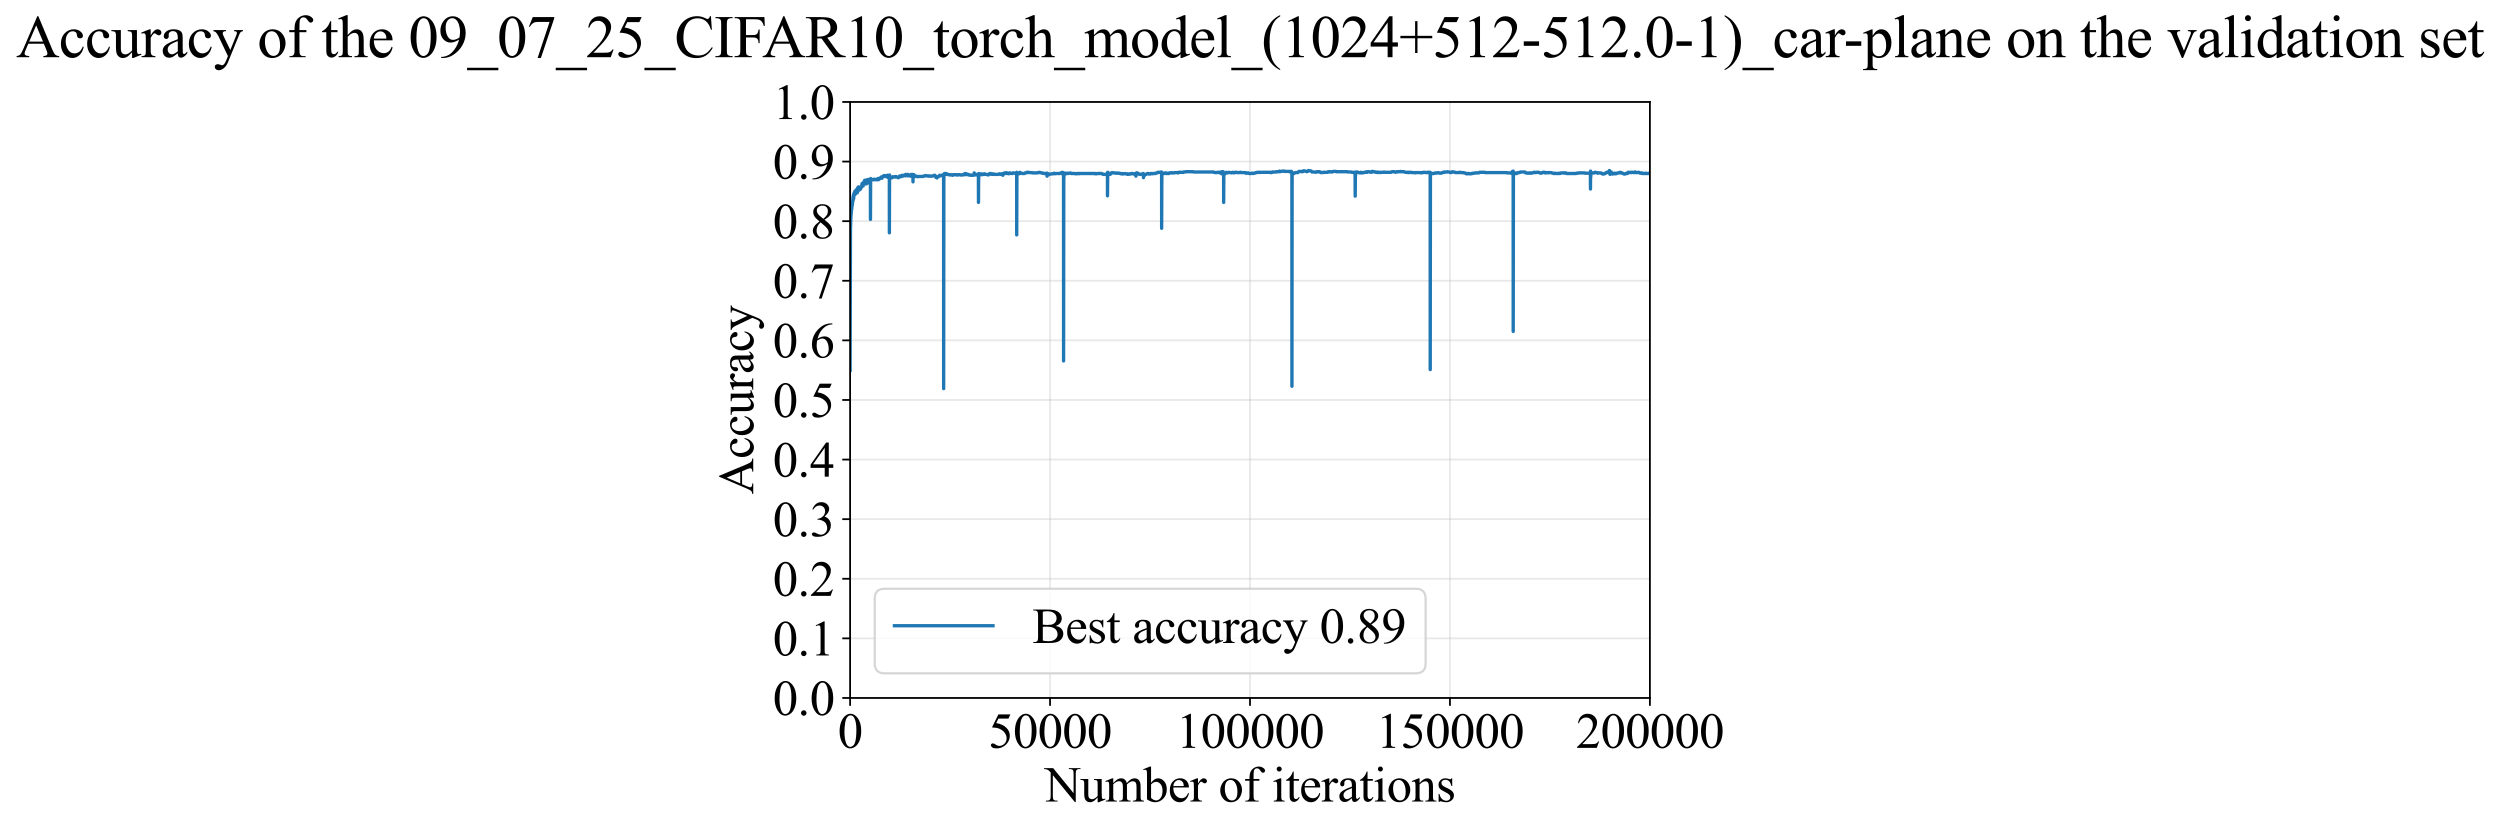 <?xml version="1.0" encoding="utf-8" standalone="no"?>
<!DOCTYPE svg PUBLIC "-//W3C//DTD SVG 1.1//EN"
  "http://www.w3.org/Graphics/SVG/1.1/DTD/svg11.dtd">
<svg xmlns:xlink="http://www.w3.org/1999/xlink" width="1116.286pt" height="369.808pt" viewBox="0 0 1116.286 369.808" xmlns="http://www.w3.org/2000/svg" version="1.1">
 <defs>
  <style type="text/css">*{stroke-linejoin: round; stroke-linecap: butt}</style>
 </defs>
 <g id="figure_1">
  <g id="patch_1">
   <path d="M 0 369.808 
L 1116.286 369.808 
L 1116.286 0 
L 0 0 
z
" style="fill: #ffffff"/>
  </g>
  <g id="axes_1">
   <g id="patch_2">
    <path d="M 379.583 311.644 
L 736.703 311.644 
L 736.703 45.532 
L 379.583 45.532 
z
" style="fill: #ffffff"/>
   </g>
   <g id="matplotlib.axis_1">
    <g id="xtick_1">
     <g id="line2d_1">
      <path d="M 379.583 311.644 
L 379.583 45.532 
" clip-path="url(#pf8852c66dc)" style="fill: none; stroke: #b0b0b0; stroke-opacity: 0.3; stroke-width: 0.8; stroke-linecap: square"/>
     </g>
     <g id="line2d_2">
      <defs>
       <path id="m73f19709e7" d="M 0 0 
L 0 3.5 
" style="stroke: #000000; stroke-width: 0.8"/>
      </defs>
      <g>
       <use xlink:href="#m73f19709e7" x="379.583" y="311.644" style="stroke: #000000; stroke-width: 0.8"/>
      </g>
     </g>
     <g id="text_1">
      <!-- 0 -->
      <g transform="translate(374.083 333.92) scale(0.22 -0.22)">
       <defs>
        <path id="TimesNewRomanPSMT-30" d="M 231 2094 
Q 231 2819 450 3342 
Q 669 3866 1031 4122 
Q 1313 4325 1613 4325 
Q 2100 4325 2488 3828 
Q 2972 3213 2972 2159 
Q 2972 1422 2759 906 
Q 2547 391 2217 158 
Q 1888 -75 1581 -75 
Q 975 -75 572 641 
Q 231 1244 231 2094 
z
M 844 2016 
Q 844 1141 1059 588 
Q 1238 122 1591 122 
Q 1759 122 1940 273 
Q 2122 425 2216 781 
Q 2359 1319 2359 2297 
Q 2359 3022 2209 3506 
Q 2097 3866 1919 4016 
Q 1791 4119 1609 4119 
Q 1397 4119 1231 3928 
Q 1006 3669 925 3112 
Q 844 2556 844 2016 
z
" transform="scale(0.016)"/>
       </defs>
       <use xlink:href="#TimesNewRomanPSMT-30"/>
      </g>
     </g>
    </g>
    <g id="xtick_2">
     <g id="line2d_3">
      <path d="M 468.863 311.644 
L 468.863 45.532 
" clip-path="url(#pf8852c66dc)" style="fill: none; stroke: #b0b0b0; stroke-opacity: 0.3; stroke-width: 0.8; stroke-linecap: square"/>
     </g>
     <g id="line2d_4">
      <g>
       <use xlink:href="#m73f19709e7" x="468.863" y="311.644" style="stroke: #000000; stroke-width: 0.8"/>
      </g>
     </g>
     <g id="text_2">
      <!-- 50000 -->
      <g transform="translate(441.363 333.92) scale(0.22 -0.22)">
       <defs>
        <path id="TimesNewRomanPSMT-35" d="M 2778 4238 
L 2534 3706 
L 1259 3706 
L 981 3138 
Q 1809 3016 2294 2522 
Q 2709 2097 2709 1522 
Q 2709 1188 2573 903 
Q 2438 619 2231 419 
Q 2025 219 1772 97 
Q 1413 -75 1034 -75 
Q 653 -75 479 54 
Q 306 184 306 341 
Q 306 428 378 495 
Q 450 563 559 563 
Q 641 563 702 538 
Q 763 513 909 409 
Q 1144 247 1384 247 
Q 1750 247 2026 523 
Q 2303 800 2303 1197 
Q 2303 1581 2056 1914 
Q 1809 2247 1375 2428 
Q 1034 2569 447 2591 
L 1259 4238 
L 2778 4238 
z
" transform="scale(0.016)"/>
       </defs>
       <use xlink:href="#TimesNewRomanPSMT-35"/>
       <use xlink:href="#TimesNewRomanPSMT-30" transform="translate(50 0)"/>
       <use xlink:href="#TimesNewRomanPSMT-30" transform="translate(100 0)"/>
       <use xlink:href="#TimesNewRomanPSMT-30" transform="translate(150 0)"/>
       <use xlink:href="#TimesNewRomanPSMT-30" transform="translate(200 0)"/>
      </g>
     </g>
    </g>
    <g id="xtick_3">
     <g id="line2d_5">
      <path d="M 558.143 311.644 
L 558.143 45.532 
" clip-path="url(#pf8852c66dc)" style="fill: none; stroke: #b0b0b0; stroke-opacity: 0.3; stroke-width: 0.8; stroke-linecap: square"/>
     </g>
     <g id="line2d_6">
      <g>
       <use xlink:href="#m73f19709e7" x="558.143" y="311.644" style="stroke: #000000; stroke-width: 0.8"/>
      </g>
     </g>
     <g id="text_3">
      <!-- 100000 -->
      <g transform="translate(525.143 333.92) scale(0.22 -0.22)">
       <defs>
        <path id="TimesNewRomanPSMT-31" d="M 750 3822 
L 1781 4325 
L 1884 4325 
L 1884 747 
Q 1884 391 1914 303 
Q 1944 216 2037 169 
Q 2131 122 2419 116 
L 2419 0 
L 825 0 
L 825 116 
Q 1125 122 1212 167 
Q 1300 213 1334 289 
Q 1369 366 1369 747 
L 1369 3034 
Q 1369 3497 1338 3628 
Q 1316 3728 1258 3775 
Q 1200 3822 1119 3822 
Q 1003 3822 797 3725 
L 750 3822 
z
" transform="scale(0.016)"/>
       </defs>
       <use xlink:href="#TimesNewRomanPSMT-31"/>
       <use xlink:href="#TimesNewRomanPSMT-30" transform="translate(50 0)"/>
       <use xlink:href="#TimesNewRomanPSMT-30" transform="translate(100 0)"/>
       <use xlink:href="#TimesNewRomanPSMT-30" transform="translate(150 0)"/>
       <use xlink:href="#TimesNewRomanPSMT-30" transform="translate(200 0)"/>
       <use xlink:href="#TimesNewRomanPSMT-30" transform="translate(250 0)"/>
      </g>
     </g>
    </g>
    <g id="xtick_4">
     <g id="line2d_7">
      <path d="M 647.423 311.644 
L 647.423 45.532 
" clip-path="url(#pf8852c66dc)" style="fill: none; stroke: #b0b0b0; stroke-opacity: 0.3; stroke-width: 0.8; stroke-linecap: square"/>
     </g>
     <g id="line2d_8">
      <g>
       <use xlink:href="#m73f19709e7" x="647.423" y="311.644" style="stroke: #000000; stroke-width: 0.8"/>
      </g>
     </g>
     <g id="text_4">
      <!-- 150000 -->
      <g transform="translate(614.423 333.92) scale(0.22 -0.22)">
       <use xlink:href="#TimesNewRomanPSMT-31"/>
       <use xlink:href="#TimesNewRomanPSMT-35" transform="translate(50 0)"/>
       <use xlink:href="#TimesNewRomanPSMT-30" transform="translate(100 0)"/>
       <use xlink:href="#TimesNewRomanPSMT-30" transform="translate(150 0)"/>
       <use xlink:href="#TimesNewRomanPSMT-30" transform="translate(200 0)"/>
       <use xlink:href="#TimesNewRomanPSMT-30" transform="translate(250 0)"/>
      </g>
     </g>
    </g>
    <g id="xtick_5">
     <g id="line2d_9">
      <path d="M 736.703 311.644 
L 736.703 45.532 
" clip-path="url(#pf8852c66dc)" style="fill: none; stroke: #b0b0b0; stroke-opacity: 0.3; stroke-width: 0.8; stroke-linecap: square"/>
     </g>
     <g id="line2d_10">
      <g>
       <use xlink:href="#m73f19709e7" x="736.703" y="311.644" style="stroke: #000000; stroke-width: 0.8"/>
      </g>
     </g>
     <g id="text_5">
      <!-- 200000 -->
      <g transform="translate(703.703 333.92) scale(0.22 -0.22)">
       <defs>
        <path id="TimesNewRomanPSMT-32" d="M 2934 816 
L 2638 0 
L 138 0 
L 138 116 
Q 1241 1122 1691 1759 
Q 2141 2397 2141 2925 
Q 2141 3328 1894 3587 
Q 1647 3847 1303 3847 
Q 991 3847 742 3664 
Q 494 3481 375 3128 
L 259 3128 
Q 338 3706 661 4015 
Q 984 4325 1469 4325 
Q 1984 4325 2329 3994 
Q 2675 3663 2675 3213 
Q 2675 2891 2525 2569 
Q 2294 2063 1775 1497 
Q 997 647 803 472 
L 1909 472 
Q 2247 472 2383 497 
Q 2519 522 2628 598 
Q 2738 675 2819 816 
L 2934 816 
z
" transform="scale(0.016)"/>
       </defs>
       <use xlink:href="#TimesNewRomanPSMT-32"/>
       <use xlink:href="#TimesNewRomanPSMT-30" transform="translate(50 0)"/>
       <use xlink:href="#TimesNewRomanPSMT-30" transform="translate(100 0)"/>
       <use xlink:href="#TimesNewRomanPSMT-30" transform="translate(150 0)"/>
       <use xlink:href="#TimesNewRomanPSMT-30" transform="translate(200 0)"/>
       <use xlink:href="#TimesNewRomanPSMT-30" transform="translate(250 0)"/>
      </g>
     </g>
    </g>
    <g id="text_6">
     <!-- Number of iterations -->
     <g transform="translate(466.501 357.902) scale(0.22 -0.22)">
      <defs>
       <path id="TimesNewRomanPSMT-4e" d="M -84 4238 
L 1066 4238 
L 3656 1059 
L 3656 3503 
Q 3656 3894 3569 3991 
Q 3453 4122 3203 4122 
L 3056 4122 
L 3056 4238 
L 4531 4238 
L 4531 4122 
L 4381 4122 
Q 4113 4122 4000 3959 
Q 3931 3859 3931 3503 
L 3931 -69 
L 3819 -69 
L 1025 3344 
L 1025 734 
Q 1025 344 1109 247 
Q 1228 116 1475 116 
L 1625 116 
L 1625 0 
L 150 0 
L 150 116 
L 297 116 
Q 569 116 681 278 
Q 750 378 750 734 
L 750 3681 
Q 566 3897 470 3965 
Q 375 4034 191 4094 
Q 100 4122 -84 4122 
L -84 4238 
z
" transform="scale(0.016)"/>
       <path id="TimesNewRomanPSMT-75" d="M 2709 2863 
L 2709 1128 
Q 2709 631 2732 520 
Q 2756 409 2807 365 
Q 2859 322 2928 322 
Q 3025 322 3147 375 
L 3191 266 
L 2334 -88 
L 2194 -88 
L 2194 519 
Q 1825 119 1631 15 
Q 1438 -88 1222 -88 
Q 981 -88 804 51 
Q 628 191 559 409 
Q 491 628 491 1028 
L 491 2306 
Q 491 2509 447 2587 
Q 403 2666 317 2708 
Q 231 2750 6 2747 
L 6 2863 
L 1009 2863 
L 1009 947 
Q 1009 547 1148 422 
Q 1288 297 1484 297 
Q 1619 297 1789 381 
Q 1959 466 2194 703 
L 2194 2325 
Q 2194 2569 2105 2655 
Q 2016 2741 1734 2747 
L 1734 2863 
L 2709 2863 
z
" transform="scale(0.016)"/>
       <path id="TimesNewRomanPSMT-6d" d="M 1050 2338 
Q 1363 2650 1419 2697 
Q 1559 2816 1721 2881 
Q 1884 2947 2044 2947 
Q 2313 2947 2506 2790 
Q 2700 2634 2766 2338 
Q 3088 2713 3309 2830 
Q 3531 2947 3766 2947 
Q 3994 2947 4170 2830 
Q 4347 2713 4450 2447 
Q 4519 2266 4519 1878 
L 4519 647 
Q 4519 378 4559 278 
Q 4591 209 4675 161 
Q 4759 113 4950 113 
L 4950 0 
L 3538 0 
L 3538 113 
L 3597 113 
Q 3781 113 3884 184 
Q 3956 234 3988 344 
Q 4000 397 4000 647 
L 4000 1878 
Q 4000 2228 3916 2372 
Q 3794 2572 3525 2572 
Q 3359 2572 3192 2489 
Q 3025 2406 2788 2181 
L 2781 2147 
L 2788 2013 
L 2788 647 
Q 2788 353 2820 281 
Q 2853 209 2943 161 
Q 3034 113 3253 113 
L 3253 0 
L 1806 0 
L 1806 113 
Q 2044 113 2133 169 
Q 2222 225 2256 338 
Q 2272 391 2272 647 
L 2272 1878 
Q 2272 2228 2169 2381 
Q 2031 2581 1784 2581 
Q 1616 2581 1450 2491 
Q 1191 2353 1050 2181 
L 1050 647 
Q 1050 366 1089 281 
Q 1128 197 1204 155 
Q 1281 113 1516 113 
L 1516 0 
L 100 0 
L 100 113 
Q 297 113 375 155 
Q 453 197 493 289 
Q 534 381 534 647 
L 534 1741 
Q 534 2213 506 2350 
Q 484 2453 437 2492 
Q 391 2531 309 2531 
Q 222 2531 100 2484 
L 53 2597 
L 916 2947 
L 1050 2947 
L 1050 2338 
z
" transform="scale(0.016)"/>
       <path id="TimesNewRomanPSMT-62" d="M 984 2369 
Q 1400 2947 1881 2947 
Q 2322 2947 2650 2570 
Q 2978 2194 2978 1541 
Q 2978 778 2472 313 
Q 2038 -88 1503 -88 
Q 1253 -88 995 3 
Q 738 94 469 275 
L 469 3241 
Q 469 3728 445 3840 
Q 422 3953 372 3993 
Q 322 4034 247 4034 
Q 159 4034 28 3984 
L -16 4094 
L 844 4444 
L 984 4444 
L 984 2369 
z
M 984 2169 
L 984 456 
Q 1144 300 1314 220 
Q 1484 141 1663 141 
Q 1947 141 2192 453 
Q 2438 766 2438 1363 
Q 2438 1913 2192 2208 
Q 1947 2503 1634 2503 
Q 1469 2503 1303 2419 
Q 1178 2356 984 2169 
z
" transform="scale(0.016)"/>
       <path id="TimesNewRomanPSMT-65" d="M 681 1784 
Q 678 1147 991 784 
Q 1303 422 1725 422 
Q 2006 422 2214 576 
Q 2422 731 2563 1106 
L 2659 1044 
Q 2594 616 2278 264 
Q 1963 -88 1488 -88 
Q 972 -88 605 314 
Q 238 716 238 1394 
Q 238 2128 614 2539 
Q 991 2950 1559 2950 
Q 2041 2950 2350 2633 
Q 2659 2316 2659 1784 
L 681 1784 
z
M 681 1966 
L 2006 1966 
Q 1991 2241 1941 2353 
Q 1863 2528 1708 2628 
Q 1553 2728 1384 2728 
Q 1125 2728 920 2526 
Q 716 2325 681 1966 
z
" transform="scale(0.016)"/>
       <path id="TimesNewRomanPSMT-72" d="M 1038 2947 
L 1038 2303 
Q 1397 2947 1775 2947 
Q 1947 2947 2059 2842 
Q 2172 2738 2172 2600 
Q 2172 2478 2090 2393 
Q 2009 2309 1897 2309 
Q 1788 2309 1652 2417 
Q 1516 2525 1450 2525 
Q 1394 2525 1328 2463 
Q 1188 2334 1038 2041 
L 1038 669 
Q 1038 431 1097 309 
Q 1138 225 1241 169 
Q 1344 113 1538 113 
L 1538 0 
L 72 0 
L 72 113 
Q 291 113 397 181 
Q 475 231 506 341 
Q 522 394 522 644 
L 522 1753 
Q 522 2253 501 2348 
Q 481 2444 426 2487 
Q 372 2531 291 2531 
Q 194 2531 72 2484 
L 41 2597 
L 906 2947 
L 1038 2947 
z
" transform="scale(0.016)"/>
       <path id="TimesNewRomanPSMT-20" transform="scale(0.016)"/>
       <path id="TimesNewRomanPSMT-6f" d="M 1600 2947 
Q 2250 2947 2644 2453 
Q 2978 2031 2978 1484 
Q 2978 1100 2793 706 
Q 2609 313 2286 112 
Q 1963 -88 1566 -88 
Q 919 -88 538 428 
Q 216 863 216 1403 
Q 216 1797 411 2186 
Q 606 2575 925 2761 
Q 1244 2947 1600 2947 
z
M 1503 2744 
Q 1338 2744 1170 2645 
Q 1003 2547 900 2300 
Q 797 2053 797 1666 
Q 797 1041 1045 587 
Q 1294 134 1700 134 
Q 2003 134 2200 384 
Q 2397 634 2397 1244 
Q 2397 2006 2069 2444 
Q 1847 2744 1503 2744 
z
" transform="scale(0.016)"/>
       <path id="TimesNewRomanPSMT-66" d="M 1319 2638 
L 1319 756 
Q 1319 356 1406 250 
Q 1522 113 1716 113 
L 1975 113 
L 1975 0 
L 266 0 
L 266 113 
L 394 113 
Q 519 113 622 175 
Q 725 238 764 344 
Q 803 450 803 756 
L 803 2638 
L 247 2638 
L 247 2863 
L 803 2863 
L 803 3050 
Q 803 3478 940 3775 
Q 1078 4072 1361 4255 
Q 1644 4438 1997 4438 
Q 2325 4438 2600 4225 
Q 2781 4084 2781 3909 
Q 2781 3816 2700 3733 
Q 2619 3650 2525 3650 
Q 2453 3650 2373 3701 
Q 2294 3753 2178 3923 
Q 2063 4094 1966 4153 
Q 1869 4213 1750 4213 
Q 1606 4213 1506 4136 
Q 1406 4059 1362 3898 
Q 1319 3738 1319 3069 
L 1319 2863 
L 2056 2863 
L 2056 2638 
L 1319 2638 
z
" transform="scale(0.016)"/>
       <path id="TimesNewRomanPSMT-69" d="M 928 4444 
Q 1059 4444 1151 4351 
Q 1244 4259 1244 4128 
Q 1244 3997 1151 3903 
Q 1059 3809 928 3809 
Q 797 3809 703 3903 
Q 609 3997 609 4128 
Q 609 4259 701 4351 
Q 794 4444 928 4444 
z
M 1188 2947 
L 1188 647 
Q 1188 378 1227 289 
Q 1266 200 1342 156 
Q 1419 113 1622 113 
L 1622 0 
L 231 0 
L 231 113 
Q 441 113 512 153 
Q 584 194 626 287 
Q 669 381 669 647 
L 669 1750 
Q 669 2216 641 2353 
Q 619 2453 572 2492 
Q 525 2531 444 2531 
Q 356 2531 231 2484 
L 188 2597 
L 1050 2947 
L 1188 2947 
z
" transform="scale(0.016)"/>
       <path id="TimesNewRomanPSMT-74" d="M 1031 3803 
L 1031 2863 
L 1700 2863 
L 1700 2644 
L 1031 2644 
L 1031 788 
Q 1031 509 1111 412 
Q 1191 316 1316 316 
Q 1419 316 1516 380 
Q 1613 444 1666 569 
L 1788 569 
Q 1678 263 1478 108 
Q 1278 -47 1066 -47 
Q 922 -47 784 33 
Q 647 113 581 261 
Q 516 409 516 719 
L 516 2644 
L 63 2644 
L 63 2747 
Q 234 2816 414 2980 
Q 594 3144 734 3369 
Q 806 3488 934 3803 
L 1031 3803 
z
" transform="scale(0.016)"/>
       <path id="TimesNewRomanPSMT-61" d="M 1822 413 
Q 1381 72 1269 19 
Q 1100 -59 909 -59 
Q 613 -59 420 144 
Q 228 347 228 678 
Q 228 888 322 1041 
Q 450 1253 767 1440 
Q 1084 1628 1822 1897 
L 1822 2009 
Q 1822 2438 1686 2597 
Q 1550 2756 1291 2756 
Q 1094 2756 978 2650 
Q 859 2544 859 2406 
L 866 2225 
Q 866 2081 792 2003 
Q 719 1925 600 1925 
Q 484 1925 411 2006 
Q 338 2088 338 2228 
Q 338 2497 613 2722 
Q 888 2947 1384 2947 
Q 1766 2947 2009 2819 
Q 2194 2722 2281 2516 
Q 2338 2381 2338 1966 
L 2338 994 
Q 2338 584 2353 492 
Q 2369 400 2405 369 
Q 2441 338 2488 338 
Q 2538 338 2575 359 
Q 2641 400 2828 588 
L 2828 413 
Q 2478 -56 2159 -56 
Q 2006 -56 1915 50 
Q 1825 156 1822 413 
z
M 1822 616 
L 1822 1706 
Q 1350 1519 1213 1441 
Q 966 1303 859 1153 
Q 753 1003 753 825 
Q 753 600 887 451 
Q 1022 303 1197 303 
Q 1434 303 1822 616 
z
" transform="scale(0.016)"/>
       <path id="TimesNewRomanPSMT-6e" d="M 1034 2341 
Q 1538 2947 1994 2947 
Q 2228 2947 2397 2830 
Q 2566 2713 2666 2444 
Q 2734 2256 2734 1869 
L 2734 647 
Q 2734 375 2778 278 
Q 2813 200 2889 156 
Q 2966 113 3172 113 
L 3172 0 
L 1756 0 
L 1756 113 
L 1816 113 
Q 2016 113 2095 173 
Q 2175 234 2206 353 
Q 2219 400 2219 647 
L 2219 1819 
Q 2219 2209 2117 2386 
Q 2016 2563 1775 2563 
Q 1403 2563 1034 2156 
L 1034 647 
Q 1034 356 1069 288 
Q 1113 197 1189 155 
Q 1266 113 1500 113 
L 1500 0 
L 84 0 
L 84 113 
L 147 113 
Q 366 113 442 223 
Q 519 334 519 647 
L 519 1709 
Q 519 2225 495 2337 
Q 472 2450 423 2490 
Q 375 2531 294 2531 
Q 206 2531 84 2484 
L 38 2597 
L 900 2947 
L 1034 2947 
L 1034 2341 
z
" transform="scale(0.016)"/>
       <path id="TimesNewRomanPSMT-73" d="M 2050 2947 
L 2050 1972 
L 1947 1972 
Q 1828 2431 1642 2597 
Q 1456 2763 1169 2763 
Q 950 2763 815 2647 
Q 681 2531 681 2391 
Q 681 2216 781 2091 
Q 878 1963 1175 1819 
L 1631 1597 
Q 2266 1288 2266 781 
Q 2266 391 1970 151 
Q 1675 -88 1309 -88 
Q 1047 -88 709 6 
Q 606 38 541 38 
Q 469 38 428 -44 
L 325 -44 
L 325 978 
L 428 978 
Q 516 541 762 319 
Q 1009 97 1316 97 
Q 1531 97 1667 223 
Q 1803 350 1803 528 
Q 1803 744 1651 891 
Q 1500 1038 1047 1263 
Q 594 1488 453 1669 
Q 313 1847 313 2119 
Q 313 2472 555 2709 
Q 797 2947 1181 2947 
Q 1350 2947 1591 2875 
Q 1750 2828 1803 2828 
Q 1853 2828 1881 2850 
Q 1909 2872 1947 2947 
L 2050 2947 
z
" transform="scale(0.016)"/>
      </defs>
      <use xlink:href="#TimesNewRomanPSMT-4e"/>
      <use xlink:href="#TimesNewRomanPSMT-75" transform="translate(72.217 0)"/>
      <use xlink:href="#TimesNewRomanPSMT-6d" transform="translate(122.217 0)"/>
      <use xlink:href="#TimesNewRomanPSMT-62" transform="translate(200 0)"/>
      <use xlink:href="#TimesNewRomanPSMT-65" transform="translate(250 0)"/>
      <use xlink:href="#TimesNewRomanPSMT-72" transform="translate(294.385 0)"/>
      <use xlink:href="#TimesNewRomanPSMT-20" transform="translate(327.686 0)"/>
      <use xlink:href="#TimesNewRomanPSMT-6f" transform="translate(352.686 0)"/>
      <use xlink:href="#TimesNewRomanPSMT-66" transform="translate(402.686 0)"/>
      <use xlink:href="#TimesNewRomanPSMT-20" transform="translate(435.986 0)"/>
      <use xlink:href="#TimesNewRomanPSMT-69" transform="translate(460.986 0)"/>
      <use xlink:href="#TimesNewRomanPSMT-74" transform="translate(488.77 0)"/>
      <use xlink:href="#TimesNewRomanPSMT-65" transform="translate(516.553 0)"/>
      <use xlink:href="#TimesNewRomanPSMT-72" transform="translate(560.938 0)"/>
      <use xlink:href="#TimesNewRomanPSMT-61" transform="translate(594.238 0)"/>
      <use xlink:href="#TimesNewRomanPSMT-74" transform="translate(638.623 0)"/>
      <use xlink:href="#TimesNewRomanPSMT-69" transform="translate(666.406 0)"/>
      <use xlink:href="#TimesNewRomanPSMT-6f" transform="translate(694.189 0)"/>
      <use xlink:href="#TimesNewRomanPSMT-6e" transform="translate(744.189 0)"/>
      <use xlink:href="#TimesNewRomanPSMT-73" transform="translate(794.189 0)"/>
     </g>
    </g>
   </g>
   <g id="matplotlib.axis_2">
    <g id="ytick_1">
     <g id="line2d_11">
      <path d="M 379.583 311.644 
L 736.703 311.644 
" clip-path="url(#pf8852c66dc)" style="fill: none; stroke: #b0b0b0; stroke-opacity: 0.3; stroke-width: 0.8; stroke-linecap: square"/>
     </g>
     <g id="line2d_12">
      <defs>
       <path id="m25f847e42b" d="M 0 0 
L -3.5 0 
" style="stroke: #000000; stroke-width: 0.8"/>
      </defs>
      <g>
       <use xlink:href="#m25f847e42b" x="379.583" y="311.644" style="stroke: #000000; stroke-width: 0.8"/>
      </g>
     </g>
     <g id="text_7">
      <!-- 0.0 -->
      <g transform="translate(345.083 319.282) scale(0.22 -0.22)">
       <defs>
        <path id="TimesNewRomanPSMT-2e" d="M 800 606 
Q 947 606 1047 504 
Q 1147 403 1147 259 
Q 1147 116 1045 14 
Q 944 -88 800 -88 
Q 656 -88 554 14 
Q 453 116 453 259 
Q 453 406 554 506 
Q 656 606 800 606 
z
" transform="scale(0.016)"/>
       </defs>
       <use xlink:href="#TimesNewRomanPSMT-30"/>
       <use xlink:href="#TimesNewRomanPSMT-2e" transform="translate(50 0)"/>
       <use xlink:href="#TimesNewRomanPSMT-30" transform="translate(75 0)"/>
      </g>
     </g>
    </g>
    <g id="ytick_2">
     <g id="line2d_13">
      <path d="M 379.583 285.032 
L 736.703 285.032 
" clip-path="url(#pf8852c66dc)" style="fill: none; stroke: #b0b0b0; stroke-opacity: 0.3; stroke-width: 0.8; stroke-linecap: square"/>
     </g>
     <g id="line2d_14">
      <g>
       <use xlink:href="#m25f847e42b" x="379.583" y="285.032" style="stroke: #000000; stroke-width: 0.8"/>
      </g>
     </g>
     <g id="text_8">
      <!-- 0.1 -->
      <g transform="translate(345.083 292.67) scale(0.22 -0.22)">
       <use xlink:href="#TimesNewRomanPSMT-30"/>
       <use xlink:href="#TimesNewRomanPSMT-2e" transform="translate(50 0)"/>
       <use xlink:href="#TimesNewRomanPSMT-31" transform="translate(75 0)"/>
      </g>
     </g>
    </g>
    <g id="ytick_3">
     <g id="line2d_15">
      <path d="M 379.583 258.421 
L 736.703 258.421 
" clip-path="url(#pf8852c66dc)" style="fill: none; stroke: #b0b0b0; stroke-opacity: 0.3; stroke-width: 0.8; stroke-linecap: square"/>
     </g>
     <g id="line2d_16">
      <g>
       <use xlink:href="#m25f847e42b" x="379.583" y="258.421" style="stroke: #000000; stroke-width: 0.8"/>
      </g>
     </g>
     <g id="text_9">
      <!-- 0.2 -->
      <g transform="translate(345.083 266.059) scale(0.22 -0.22)">
       <use xlink:href="#TimesNewRomanPSMT-30"/>
       <use xlink:href="#TimesNewRomanPSMT-2e" transform="translate(50 0)"/>
       <use xlink:href="#TimesNewRomanPSMT-32" transform="translate(75 0)"/>
      </g>
     </g>
    </g>
    <g id="ytick_4">
     <g id="line2d_17">
      <path d="M 379.583 231.81 
L 736.703 231.81 
" clip-path="url(#pf8852c66dc)" style="fill: none; stroke: #b0b0b0; stroke-opacity: 0.3; stroke-width: 0.8; stroke-linecap: square"/>
     </g>
     <g id="line2d_18">
      <g>
       <use xlink:href="#m25f847e42b" x="379.583" y="231.81" style="stroke: #000000; stroke-width: 0.8"/>
      </g>
     </g>
     <g id="text_10">
      <!-- 0.3 -->
      <g transform="translate(345.083 239.448) scale(0.22 -0.22)">
       <defs>
        <path id="TimesNewRomanPSMT-33" d="M 325 3431 
Q 506 3859 782 4092 
Q 1059 4325 1472 4325 
Q 1981 4325 2253 3994 
Q 2459 3747 2459 3466 
Q 2459 3003 1878 2509 
Q 2269 2356 2469 2072 
Q 2669 1788 2669 1403 
Q 2669 853 2319 450 
Q 1863 -75 997 -75 
Q 569 -75 414 31 
Q 259 138 259 259 
Q 259 350 332 419 
Q 406 488 509 488 
Q 588 488 669 463 
Q 722 447 909 348 
Q 1097 250 1169 231 
Q 1284 197 1416 197 
Q 1734 197 1970 444 
Q 2206 691 2206 1028 
Q 2206 1275 2097 1509 
Q 2016 1684 1919 1775 
Q 1784 1900 1550 2001 
Q 1316 2103 1072 2103 
L 972 2103 
L 972 2197 
Q 1219 2228 1467 2375 
Q 1716 2522 1828 2728 
Q 1941 2934 1941 3181 
Q 1941 3503 1739 3701 
Q 1538 3900 1238 3900 
Q 753 3900 428 3381 
L 325 3431 
z
" transform="scale(0.016)"/>
       </defs>
       <use xlink:href="#TimesNewRomanPSMT-30"/>
       <use xlink:href="#TimesNewRomanPSMT-2e" transform="translate(50 0)"/>
       <use xlink:href="#TimesNewRomanPSMT-33" transform="translate(75 0)"/>
      </g>
     </g>
    </g>
    <g id="ytick_5">
     <g id="line2d_19">
      <path d="M 379.583 205.199 
L 736.703 205.199 
" clip-path="url(#pf8852c66dc)" style="fill: none; stroke: #b0b0b0; stroke-opacity: 0.3; stroke-width: 0.8; stroke-linecap: square"/>
     </g>
     <g id="line2d_20">
      <g>
       <use xlink:href="#m25f847e42b" x="379.583" y="205.199" style="stroke: #000000; stroke-width: 0.8"/>
      </g>
     </g>
     <g id="text_11">
      <!-- 0.4 -->
      <g transform="translate(345.083 212.837) scale(0.22 -0.22)">
       <defs>
        <path id="TimesNewRomanPSMT-34" d="M 2978 1563 
L 2978 1119 
L 2409 1119 
L 2409 0 
L 1894 0 
L 1894 1119 
L 100 1119 
L 100 1519 
L 2066 4325 
L 2409 4325 
L 2409 1563 
L 2978 1563 
z
M 1894 1563 
L 1894 3666 
L 406 1563 
L 1894 1563 
z
" transform="scale(0.016)"/>
       </defs>
       <use xlink:href="#TimesNewRomanPSMT-30"/>
       <use xlink:href="#TimesNewRomanPSMT-2e" transform="translate(50 0)"/>
       <use xlink:href="#TimesNewRomanPSMT-34" transform="translate(75 0)"/>
      </g>
     </g>
    </g>
    <g id="ytick_6">
     <g id="line2d_21">
      <path d="M 379.583 178.588 
L 736.703 178.588 
" clip-path="url(#pf8852c66dc)" style="fill: none; stroke: #b0b0b0; stroke-opacity: 0.3; stroke-width: 0.8; stroke-linecap: square"/>
     </g>
     <g id="line2d_22">
      <g>
       <use xlink:href="#m25f847e42b" x="379.583" y="178.588" style="stroke: #000000; stroke-width: 0.8"/>
      </g>
     </g>
     <g id="text_12">
      <!-- 0.5 -->
      <g transform="translate(345.083 186.226) scale(0.22 -0.22)">
       <use xlink:href="#TimesNewRomanPSMT-30"/>
       <use xlink:href="#TimesNewRomanPSMT-2e" transform="translate(50 0)"/>
       <use xlink:href="#TimesNewRomanPSMT-35" transform="translate(75 0)"/>
      </g>
     </g>
    </g>
    <g id="ytick_7">
     <g id="line2d_23">
      <path d="M 379.583 151.976 
L 736.703 151.976 
" clip-path="url(#pf8852c66dc)" style="fill: none; stroke: #b0b0b0; stroke-opacity: 0.3; stroke-width: 0.8; stroke-linecap: square"/>
     </g>
     <g id="line2d_24">
      <g>
       <use xlink:href="#m25f847e42b" x="379.583" y="151.976" style="stroke: #000000; stroke-width: 0.8"/>
      </g>
     </g>
     <g id="text_13">
      <!-- 0.6 -->
      <g transform="translate(345.083 159.614) scale(0.22 -0.22)">
       <defs>
        <path id="TimesNewRomanPSMT-36" d="M 2869 4325 
L 2869 4209 
Q 2456 4169 2195 4045 
Q 1934 3922 1679 3669 
Q 1425 3416 1258 3105 
Q 1091 2794 978 2366 
Q 1428 2675 1881 2675 
Q 2316 2675 2634 2325 
Q 2953 1975 2953 1425 
Q 2953 894 2631 456 
Q 2244 -75 1606 -75 
Q 1172 -75 869 213 
Q 275 772 275 1663 
Q 275 2231 503 2743 
Q 731 3256 1154 3653 
Q 1578 4050 1965 4187 
Q 2353 4325 2688 4325 
L 2869 4325 
z
M 925 2138 
Q 869 1716 869 1456 
Q 869 1156 980 804 
Q 1091 453 1309 247 
Q 1469 100 1697 100 
Q 1969 100 2183 356 
Q 2397 613 2397 1088 
Q 2397 1622 2184 2012 
Q 1972 2403 1581 2403 
Q 1463 2403 1327 2353 
Q 1191 2303 925 2138 
z
" transform="scale(0.016)"/>
       </defs>
       <use xlink:href="#TimesNewRomanPSMT-30"/>
       <use xlink:href="#TimesNewRomanPSMT-2e" transform="translate(50 0)"/>
       <use xlink:href="#TimesNewRomanPSMT-36" transform="translate(75 0)"/>
      </g>
     </g>
    </g>
    <g id="ytick_8">
     <g id="line2d_25">
      <path d="M 379.583 125.365 
L 736.703 125.365 
" clip-path="url(#pf8852c66dc)" style="fill: none; stroke: #b0b0b0; stroke-opacity: 0.3; stroke-width: 0.8; stroke-linecap: square"/>
     </g>
     <g id="line2d_26">
      <g>
       <use xlink:href="#m25f847e42b" x="379.583" y="125.365" style="stroke: #000000; stroke-width: 0.8"/>
      </g>
     </g>
     <g id="text_14">
      <!-- 0.7 -->
      <g transform="translate(345.083 133.003) scale(0.22 -0.22)">
       <defs>
        <path id="TimesNewRomanPSMT-37" d="M 644 4238 
L 2916 4238 
L 2916 4119 
L 1503 -88 
L 1153 -88 
L 2419 3728 
L 1253 3728 
Q 900 3728 750 3644 
Q 488 3500 328 3200 
L 238 3234 
L 644 4238 
z
" transform="scale(0.016)"/>
       </defs>
       <use xlink:href="#TimesNewRomanPSMT-30"/>
       <use xlink:href="#TimesNewRomanPSMT-2e" transform="translate(50 0)"/>
       <use xlink:href="#TimesNewRomanPSMT-37" transform="translate(75 0)"/>
      </g>
     </g>
    </g>
    <g id="ytick_9">
     <g id="line2d_27">
      <path d="M 379.583 98.754 
L 736.703 98.754 
" clip-path="url(#pf8852c66dc)" style="fill: none; stroke: #b0b0b0; stroke-opacity: 0.3; stroke-width: 0.8; stroke-linecap: square"/>
     </g>
     <g id="line2d_28">
      <g>
       <use xlink:href="#m25f847e42b" x="379.583" y="98.754" style="stroke: #000000; stroke-width: 0.8"/>
      </g>
     </g>
     <g id="text_15">
      <!-- 0.8 -->
      <g transform="translate(345.083 106.392) scale(0.22 -0.22)">
       <defs>
        <path id="TimesNewRomanPSMT-38" d="M 1228 2134 
Q 725 2547 579 2797 
Q 434 3047 434 3316 
Q 434 3728 753 4026 
Q 1072 4325 1600 4325 
Q 2113 4325 2425 4047 
Q 2738 3769 2738 3413 
Q 2738 3175 2569 2928 
Q 2400 2681 1866 2347 
Q 2416 1922 2594 1678 
Q 2831 1359 2831 1006 
Q 2831 559 2490 242 
Q 2150 -75 1597 -75 
Q 994 -75 656 303 
Q 388 606 388 966 
Q 388 1247 577 1523 
Q 766 1800 1228 2134 
z
M 1719 2469 
Q 2094 2806 2194 3001 
Q 2294 3197 2294 3444 
Q 2294 3772 2109 3958 
Q 1925 4144 1606 4144 
Q 1288 4144 1088 3959 
Q 888 3775 888 3528 
Q 888 3366 970 3203 
Q 1053 3041 1206 2894 
L 1719 2469 
z
M 1375 2016 
Q 1116 1797 991 1539 
Q 866 1281 866 981 
Q 866 578 1086 336 
Q 1306 94 1647 94 
Q 1984 94 2187 284 
Q 2391 475 2391 747 
Q 2391 972 2272 1150 
Q 2050 1481 1375 2016 
z
" transform="scale(0.016)"/>
       </defs>
       <use xlink:href="#TimesNewRomanPSMT-30"/>
       <use xlink:href="#TimesNewRomanPSMT-2e" transform="translate(50 0)"/>
       <use xlink:href="#TimesNewRomanPSMT-38" transform="translate(75 0)"/>
      </g>
     </g>
    </g>
    <g id="ytick_10">
     <g id="line2d_29">
      <path d="M 379.583 72.143 
L 736.703 72.143 
" clip-path="url(#pf8852c66dc)" style="fill: none; stroke: #b0b0b0; stroke-opacity: 0.3; stroke-width: 0.8; stroke-linecap: square"/>
     </g>
     <g id="line2d_30">
      <g>
       <use xlink:href="#m25f847e42b" x="379.583" y="72.143" style="stroke: #000000; stroke-width: 0.8"/>
      </g>
     </g>
     <g id="text_16">
      <!-- 0.9 -->
      <g transform="translate(345.083 79.781) scale(0.22 -0.22)">
       <defs>
        <path id="TimesNewRomanPSMT-39" d="M 338 -88 
L 338 28 
Q 744 34 1094 217 
Q 1444 400 1770 856 
Q 2097 1313 2225 1859 
Q 1734 1544 1338 1544 
Q 891 1544 572 1889 
Q 253 2234 253 2806 
Q 253 3363 572 3797 
Q 956 4325 1575 4325 
Q 2097 4325 2469 3894 
Q 2925 3359 2925 2575 
Q 2925 1869 2578 1258 
Q 2231 647 1613 244 
Q 1109 -88 516 -88 
L 338 -88 
z
M 2275 2091 
Q 2331 2497 2331 2741 
Q 2331 3044 2228 3395 
Q 2125 3747 1936 3934 
Q 1747 4122 1506 4122 
Q 1228 4122 1018 3872 
Q 809 3622 809 3128 
Q 809 2469 1088 2097 
Q 1291 1828 1588 1828 
Q 1731 1828 1928 1897 
Q 2125 1966 2275 2091 
z
" transform="scale(0.016)"/>
       </defs>
       <use xlink:href="#TimesNewRomanPSMT-30"/>
       <use xlink:href="#TimesNewRomanPSMT-2e" transform="translate(50 0)"/>
       <use xlink:href="#TimesNewRomanPSMT-39" transform="translate(75 0)"/>
      </g>
     </g>
    </g>
    <g id="ytick_11">
     <g id="line2d_31">
      <path d="M 379.583 45.532 
L 736.703 45.532 
" clip-path="url(#pf8852c66dc)" style="fill: none; stroke: #b0b0b0; stroke-opacity: 0.3; stroke-width: 0.8; stroke-linecap: square"/>
     </g>
     <g id="line2d_32">
      <g>
       <use xlink:href="#m25f847e42b" x="379.583" y="45.532" style="stroke: #000000; stroke-width: 0.8"/>
      </g>
     </g>
     <g id="text_17">
      <!-- 1.0 -->
      <g transform="translate(345.083 53.17) scale(0.22 -0.22)">
       <use xlink:href="#TimesNewRomanPSMT-31"/>
       <use xlink:href="#TimesNewRomanPSMT-2e" transform="translate(50 0)"/>
       <use xlink:href="#TimesNewRomanPSMT-30" transform="translate(75 0)"/>
      </g>
     </g>
    </g>
    <g id="text_18">
     <!-- Accuracy -->
     <g transform="translate(336.336 220.726) rotate(-90) scale(0.22 -0.22)">
      <defs>
       <path id="TimesNewRomanPSMT-41" d="M 2928 1419 
L 1288 1419 
L 1000 750 
Q 894 503 894 381 
Q 894 284 986 211 
Q 1078 138 1384 116 
L 1384 0 
L 50 0 
L 50 116 
Q 316 163 394 238 
Q 553 388 747 847 
L 2238 4334 
L 2347 4334 
L 3822 809 
Q 4000 384 4145 257 
Q 4291 131 4550 116 
L 4550 0 
L 2878 0 
L 2878 116 
Q 3131 128 3220 200 
Q 3309 272 3309 375 
Q 3309 513 3184 809 
L 2928 1419 
z
M 2841 1650 
L 2122 3363 
L 1384 1650 
L 2841 1650 
z
" transform="scale(0.016)"/>
       <path id="TimesNewRomanPSMT-63" d="M 2631 1088 
Q 2516 522 2178 217 
Q 1841 -88 1431 -88 
Q 944 -88 581 321 
Q 219 731 219 1428 
Q 219 2103 620 2525 
Q 1022 2947 1584 2947 
Q 2006 2947 2278 2723 
Q 2550 2500 2550 2259 
Q 2550 2141 2473 2067 
Q 2397 1994 2259 1994 
Q 2075 1994 1981 2113 
Q 1928 2178 1911 2362 
Q 1894 2547 1784 2644 
Q 1675 2738 1481 2738 
Q 1169 2738 978 2506 
Q 725 2200 725 1697 
Q 725 1184 976 792 
Q 1228 400 1656 400 
Q 1963 400 2206 609 
Q 2378 753 2541 1131 
L 2631 1088 
z
" transform="scale(0.016)"/>
       <path id="TimesNewRomanPSMT-79" d="M 38 2863 
L 1372 2863 
L 1372 2747 
L 1306 2747 
Q 1166 2747 1095 2686 
Q 1025 2625 1025 2534 
Q 1025 2413 1128 2197 
L 1825 753 
L 2466 2334 
Q 2519 2463 2519 2588 
Q 2519 2644 2497 2672 
Q 2472 2706 2419 2726 
Q 2366 2747 2231 2747 
L 2231 2863 
L 3163 2863 
L 3163 2747 
Q 3047 2734 2984 2696 
Q 2922 2659 2847 2556 
Q 2819 2513 2741 2316 
L 1575 -541 
Q 1406 -956 1132 -1168 
Q 859 -1381 606 -1381 
Q 422 -1381 303 -1275 
Q 184 -1169 184 -1031 
Q 184 -900 270 -820 
Q 356 -741 506 -741 
Q 609 -741 788 -809 
Q 913 -856 944 -856 
Q 1038 -856 1148 -759 
Q 1259 -663 1372 -384 
L 1575 113 
L 547 2272 
Q 500 2369 397 2513 
Q 319 2622 269 2659 
Q 197 2709 38 2747 
L 38 2863 
z
" transform="scale(0.016)"/>
      </defs>
      <use xlink:href="#TimesNewRomanPSMT-41"/>
      <use xlink:href="#TimesNewRomanPSMT-63" transform="translate(72.217 0)"/>
      <use xlink:href="#TimesNewRomanPSMT-63" transform="translate(116.602 0)"/>
      <use xlink:href="#TimesNewRomanPSMT-75" transform="translate(160.986 0)"/>
      <use xlink:href="#TimesNewRomanPSMT-72" transform="translate(210.986 0)"/>
      <use xlink:href="#TimesNewRomanPSMT-61" transform="translate(244.287 0)"/>
      <use xlink:href="#TimesNewRomanPSMT-63" transform="translate(288.672 0)"/>
      <use xlink:href="#TimesNewRomanPSMT-79" transform="translate(333.057 0)"/>
     </g>
    </g>
   </g>
   <g id="line2d_33">
    <path d="M 379.583 165.415 
L 379.744 101.415 
L 379.762 101.681 
L 379.78 101.149 
L 379.976 95.694 
L 380.03 95.96 
L 380.048 95.561 
L 380.262 93.166 
L 380.28 93.432 
L 380.315 93.299 
L 380.458 91.569 
L 380.476 91.569 
L 380.53 91.17 
L 380.512 91.835 
L 380.583 91.436 
L 380.708 89.839 
L 380.762 90.105 
L 380.833 88.775 
L 380.869 88.775 
L 380.923 87.843 
L 380.958 87.976 
L 380.976 89.307 
L 381.048 87.045 
L 381.083 88.642 
L 381.155 87.577 
L 381.19 88.642 
L 381.315 86.38 
L 381.351 87.178 
L 381.423 87.045 
L 381.512 85.981 
L 381.53 86.247 
L 381.548 86.247 
L 381.565 86.646 
L 381.601 85.981 
L 381.655 86.513 
L 381.69 85.448 
L 381.78 86.247 
L 381.851 86.779 
L 381.976 85.714 
L 382.012 85.714 
L 382.083 85.182 
L 382.101 85.714 
L 382.119 85.847 
L 382.155 85.581 
L 382.19 85.581 
L 382.297 84.783 
L 382.315 84.916 
L 382.405 84.916 
L 382.422 85.714 
L 382.494 84.783 
L 382.512 84.783 
L 382.53 84.65 
L 382.547 85.182 
L 382.601 84.916 
L 382.619 85.315 
L 382.637 84.65 
L 382.69 84.65 
L 382.708 84.65 
L 382.744 86.114 
L 382.78 84.251 
L 382.797 84.783 
L 382.922 83.985 
L 383.065 85.448 
L 382.994 83.852 
L 383.083 84.384 
L 383.101 83.719 
L 383.172 84.251 
L 383.244 84.916 
L 383.262 83.852 
L 383.351 84.783 
L 383.315 83.452 
L 383.476 84.65 
L 383.601 84.118 
L 383.619 83.985 
L 383.655 84.384 
L 383.708 84.118 
L 383.744 83.852 
L 383.78 84.783 
L 383.797 83.719 
L 383.887 84.118 
L 383.958 83.852 
L 383.922 84.251 
L 383.994 84.118 
L 384.012 84.118 
L 384.065 84.251 
L 384.119 83.719 
L 384.244 84.118 
L 384.262 83.452 
L 384.28 84.384 
L 384.351 83.852 
L 384.369 83.852 
L 384.53 83.319 
L 384.672 83.586 
L 384.797 82.787 
L 384.815 83.186 
L 384.851 82.388 
L 384.887 82.521 
L 384.905 82.654 
L 384.922 81.989 
L 384.94 81.989 
L 384.976 83.053 
L 385.047 82.388 
L 385.155 81.989 
L 385.172 82.122 
L 385.19 82.787 
L 385.262 81.723 
L 385.28 82.122 
L 385.351 81.989 
L 385.405 83.053 
L 385.512 81.723 
L 385.53 81.856 
L 385.672 82.122 
L 385.69 82.122 
L 385.762 81.19 
L 385.833 81.324 
L 385.94 81.59 
L 386.065 80.525 
L 386.19 81.457 
L 386.208 81.723 
L 386.226 81.057 
L 386.262 81.057 
L 386.351 80.658 
L 386.369 80.791 
L 386.387 81.59 
L 386.476 80.658 
L 386.512 80.525 
L 386.583 82.122 
L 386.619 80.392 
L 386.637 81.057 
L 386.762 81.59 
L 386.833 82.122 
L 386.887 80.525 
L 386.905 81.19 
L 386.994 80.791 
L 387.119 80.525 
L 387.19 80.791 
L 387.226 80.525 
L 387.262 80.259 
L 387.28 80.791 
L 387.315 80.525 
L 387.422 80.658 
L 387.44 80.525 
L 387.458 81.057 
L 387.476 81.723 
L 387.512 80.392 
L 387.547 80.525 
L 387.619 80.126 
L 387.583 80.791 
L 387.637 80.658 
L 387.672 81.457 
L 387.726 80.259 
L 387.744 80.259 
L 387.78 81.057 
L 387.851 80.525 
L 387.887 80.658 
L 387.958 80.392 
L 388.012 80.259 
L 388.065 80.791 
L 388.155 80.126 
L 388.172 80.259 
L 388.244 81.057 
L 388.351 80.791 
L 388.512 80.392 
L 388.655 82.122 
L 388.672 97.956 
L 388.744 79.727 
L 388.762 80.259 
L 388.797 80.658 
L 388.887 80.392 
L 388.905 80.392 
L 389.03 80.259 
L 389.19 80.259 
L 389.208 80.392 
L 389.297 80.259 
L 389.476 80.259 
L 389.601 80.126 
L 389.726 80.259 
L 389.958 80.259 
L 390.083 80.126 
L 390.28 80.126 
L 390.333 79.993 
L 390.387 80.126 
L 390.458 80.126 
L 390.583 80.259 
L 390.887 80.259 
L 390.905 80.126 
L 390.994 80.259 
L 391.101 80.259 
L 391.155 80.126 
L 391.208 80.259 
L 391.601 80.259 
L 391.744 79.993 
L 391.762 79.993 
L 391.905 79.727 
L 391.94 79.727 
L 392.101 80.126 
L 392.155 80.126 
L 392.19 80.259 
L 392.226 79.993 
L 392.244 79.993 
L 392.297 79.993 
L 392.422 80.126 
L 392.476 80.126 
L 392.654 79.594 
L 392.994 79.594 
L 393.137 79.328 
L 393.19 79.328 
L 393.244 79.594 
L 393.279 79.461 
L 393.404 79.062 
L 393.476 79.062 
L 393.547 79.195 
L 393.583 79.062 
L 393.619 79.062 
L 393.762 79.461 
L 393.851 78.929 
L 393.815 79.594 
L 393.904 79.062 
L 393.958 79.195 
L 394.012 79.062 
L 394.047 79.062 
L 394.172 78.795 
L 394.226 78.929 
L 394.262 78.795 
L 394.387 78.662 
L 394.494 78.795 
L 394.619 78.396 
L 394.672 78.396 
L 394.69 78.529 
L 394.779 78.396 
L 394.904 78.396 
L 395.047 78.795 
L 395.172 78.529 
L 395.208 78.795 
L 395.279 78.662 
L 395.297 78.662 
L 395.404 78.795 
L 395.494 78.529 
L 395.529 78.662 
L 395.601 78.662 
L 395.726 78.396 
L 395.851 78.662 
L 395.976 78.529 
L 396.029 78.529 
L 396.154 78.263 
L 396.333 79.195 
L 396.369 79.062 
L 396.494 78.929 
L 396.529 78.929 
L 396.565 78.529 
L 396.637 78.929 
L 396.69 78.929 
L 396.815 78.795 
L 396.833 78.795 
L 396.958 78.929 
L 396.994 78.929 
L 397.083 78.795 
L 397.101 79.328 
L 397.119 103.943 
L 397.19 78.13 
L 397.208 78.795 
L 397.226 79.195 
L 397.279 78.662 
L 397.297 78.795 
L 397.315 78.662 
L 397.333 78.929 
L 397.369 78.929 
L 397.387 79.062 
L 397.404 78.795 
L 397.458 78.795 
L 397.512 78.795 
L 397.672 79.195 
L 398.012 79.195 
L 398.119 79.461 
L 398.262 79.195 
L 398.512 79.195 
L 398.637 78.929 
L 398.922 78.929 
L 399.047 79.062 
L 399.137 79.062 
L 399.262 78.929 
L 399.69 78.929 
L 399.815 79.062 
L 399.958 78.795 
L 400.029 78.795 
L 400.154 78.929 
L 400.19 78.929 
L 400.315 79.062 
L 400.583 79.062 
L 400.69 79.195 
L 400.708 79.062 
L 400.797 79.195 
L 400.815 79.195 
L 400.94 79.328 
L 400.976 79.328 
L 401.083 79.195 
L 401.137 79.328 
L 401.172 79.195 
L 401.315 78.929 
L 401.404 78.929 
L 401.547 78.662 
L 401.654 78.662 
L 401.744 79.062 
L 401.779 78.929 
L 401.851 78.662 
L 401.887 78.795 
L 401.994 78.795 
L 402.119 78.662 
L 402.262 78.662 
L 402.351 78.795 
L 402.476 78.396 
L 402.619 78.662 
L 402.761 78.662 
L 402.815 78.795 
L 402.851 78.662 
L 402.958 78.263 
L 402.994 78.396 
L 403.011 78.396 
L 403.029 78.263 
L 403.083 78.529 
L 403.101 78.529 
L 403.136 78.529 
L 403.244 78.396 
L 403.333 78.529 
L 403.351 78.396 
L 403.922 78.396 
L 403.94 78.13 
L 404.029 78.396 
L 404.047 78.396 
L 404.172 78.529 
L 404.333 78.13 
L 404.351 78.13 
L 404.422 77.864 
L 404.458 77.997 
L 404.565 78.13 
L 404.69 77.997 
L 404.904 77.997 
L 405.029 78.263 
L 405.19 78.263 
L 405.226 78.529 
L 405.279 78.263 
L 405.386 77.864 
L 405.404 77.997 
L 405.529 78.13 
L 405.601 78.13 
L 405.726 78.263 
L 405.922 78.263 
L 406.065 78.529 
L 406.083 78.529 
L 406.136 78.13 
L 406.208 78.396 
L 406.261 78.396 
L 406.369 78.263 
L 406.529 78.662 
L 406.547 78.662 
L 406.708 78.263 
L 406.726 78.263 
L 406.869 77.997 
L 406.886 77.997 
L 406.904 77.864 
L 406.94 78.263 
L 406.976 78.13 
L 407.011 78.13 
L 407.136 78.263 
L 407.333 78.263 
L 407.369 78.529 
L 407.422 78.13 
L 407.44 78.13 
L 407.458 77.864 
L 407.494 78.396 
L 407.529 78.396 
L 407.583 78.396 
L 407.601 78.13 
L 407.619 79.461 
L 407.654 78.795 
L 407.672 81.19 
L 407.69 78.263 
L 407.761 78.529 
L 407.779 78.662 
L 407.815 78.13 
L 407.833 78.396 
L 407.851 77.997 
L 407.94 78.13 
L 407.958 78.13 
L 408.083 77.997 
L 408.226 78.263 
L 408.261 78.263 
L 408.386 78.396 
L 408.404 78.396 
L 408.529 78.795 
L 408.797 78.795 
L 408.922 78.662 
L 409.065 78.662 
L 409.172 78.795 
L 409.244 78.662 
L 409.279 78.795 
L 409.726 78.795 
L 409.851 78.929 
L 409.886 78.929 
L 410.011 78.795 
L 412.119 78.795 
L 412.244 78.662 
L 412.601 78.662 
L 412.726 78.529 
L 413.136 78.529 
L 413.261 78.396 
L 413.404 78.396 
L 413.529 78.529 
L 414.333 78.529 
L 414.458 78.662 
L 414.601 78.662 
L 414.726 78.529 
L 415.029 78.529 
L 415.154 78.662 
L 416.047 78.662 
L 416.172 78.529 
L 417.029 78.529 
L 417.172 78.263 
L 417.422 78.263 
L 417.547 78.662 
L 417.565 78.529 
L 417.672 78.529 
L 417.815 79.062 
L 417.868 78.929 
L 417.904 79.195 
L 418.011 79.195 
L 418.154 78.929 
L 418.208 78.929 
L 418.333 79.461 
L 418.351 79.195 
L 418.583 79.195 
L 418.726 78.929 
L 418.958 78.929 
L 419.101 78.662 
L 419.315 78.662 
L 419.458 78.396 
L 419.547 78.396 
L 419.565 78.263 
L 419.654 78.396 
L 419.797 78.396 
L 419.922 78.529 
L 419.976 78.529 
L 420.118 78.263 
L 420.172 78.263 
L 420.19 78.396 
L 420.279 78.263 
L 420.351 78.263 
L 420.44 78.396 
L 420.458 78.263 
L 420.779 78.263 
L 420.904 78.396 
L 421.029 78.263 
L 421.118 78.263 
L 421.19 78.396 
L 421.208 78.13 
L 421.243 78.13 
L 421.297 78.263 
L 421.315 77.997 
L 421.333 78.13 
L 421.351 173.531 
L 421.44 80.924 
L 421.493 77.598 
L 421.583 77.997 
L 421.708 77.864 
L 421.726 77.864 
L 421.886 77.465 
L 422.101 77.465 
L 422.136 77.598 
L 422.208 77.465 
L 422.351 77.465 
L 422.511 77.864 
L 422.94 77.864 
L 423.065 77.731 
L 423.154 77.731 
L 423.279 77.864 
L 423.315 77.864 
L 423.44 77.997 
L 423.993 77.997 
L 424.118 78.13 
L 424.297 78.13 
L 424.422 77.997 
L 424.583 77.997 
L 424.708 78.13 
L 425.225 78.13 
L 425.35 78.263 
L 425.44 78.263 
L 425.583 77.997 
L 426.815 77.997 
L 426.94 78.13 
L 427.083 78.13 
L 427.208 77.997 
L 427.243 77.997 
L 427.368 78.13 
L 427.779 78.13 
L 427.904 77.997 
L 428.583 77.997 
L 428.708 78.13 
L 429.725 78.13 
L 429.85 77.997 
L 429.975 78.13 
L 430.011 78.13 
L 430.136 77.997 
L 430.297 77.997 
L 430.422 77.864 
L 430.458 77.864 
L 430.6 77.598 
L 430.797 77.598 
L 430.922 77.997 
L 430.94 77.864 
L 430.958 77.864 
L 431.065 77.465 
L 431.083 77.731 
L 431.225 77.997 
L 431.315 77.731 
L 431.333 77.864 
L 431.35 77.997 
L 431.386 77.598 
L 431.404 77.598 
L 431.565 77.598 
L 431.708 77.864 
L 432.011 77.864 
L 432.136 77.997 
L 432.333 77.997 
L 432.386 77.864 
L 432.44 77.997 
L 432.458 77.997 
L 432.583 78.13 
L 433.029 78.13 
L 433.154 78.263 
L 433.404 78.263 
L 433.493 78.13 
L 433.511 78.263 
L 434.725 78.263 
L 434.904 77.731 
L 434.94 77.731 
L 434.993 77.199 
L 435.065 77.598 
L 435.082 77.598 
L 435.1 77.465 
L 435.136 77.864 
L 435.19 77.598 
L 435.297 77.598 
L 435.44 77.864 
L 435.475 77.864 
L 435.529 77.997 
L 435.582 77.864 
L 435.707 77.864 
L 435.761 78.13 
L 435.832 77.997 
L 436.243 77.997 
L 436.368 77.864 
L 436.707 77.864 
L 436.832 77.598 
L 436.868 78.662 
L 436.904 90.371 
L 436.957 81.057 
L 437.082 77.465 
L 437.243 77.864 
L 437.386 77.864 
L 437.511 77.731 
L 437.529 77.731 
L 437.654 77.864 
L 437.725 77.864 
L 437.815 77.997 
L 437.832 77.864 
L 437.886 77.864 
L 438.011 77.997 
L 438.154 77.731 
L 438.19 77.731 
L 438.207 77.598 
L 438.297 77.731 
L 438.44 77.997 
L 438.511 77.997 
L 438.6 77.864 
L 438.618 77.997 
L 438.725 77.997 
L 438.868 77.731 
L 439.475 77.731 
L 439.493 77.864 
L 439.529 77.598 
L 439.565 77.598 
L 439.672 77.598 
L 439.797 77.731 
L 439.868 77.731 
L 439.993 77.864 
L 440.636 77.864 
L 440.761 77.997 
L 441.207 77.997 
L 441.315 78.13 
L 441.44 77.997 
L 441.547 77.997 
L 441.69 77.731 
L 441.725 77.731 
L 441.743 77.598 
L 441.832 77.731 
L 441.85 77.731 
L 441.993 77.465 
L 442.029 77.465 
L 442.136 77.598 
L 442.261 77.465 
L 442.368 77.465 
L 442.511 77.731 
L 442.636 77.731 
L 442.725 77.864 
L 442.743 77.731 
L 443.065 77.731 
L 443.1 77.598 
L 443.154 77.864 
L 443.493 77.864 
L 443.529 77.731 
L 443.6 77.864 
L 443.636 77.864 
L 443.761 77.731 
L 444.136 77.731 
L 444.261 77.864 
L 445.707 77.864 
L 445.832 77.731 
L 446.207 77.731 
L 446.332 77.598 
L 446.386 77.598 
L 446.511 77.731 
L 446.547 77.731 
L 446.672 77.864 
L 446.939 77.864 
L 447.064 77.731 
L 447.118 77.731 
L 447.172 77.864 
L 447.225 77.731 
L 447.261 77.598 
L 447.332 77.731 
L 447.35 77.731 
L 447.493 77.997 
L 447.564 77.997 
L 447.689 78.13 
L 447.761 78.13 
L 447.779 78.263 
L 447.797 77.997 
L 447.85 78.13 
L 447.975 77.598 
L 448.011 77.731 
L 448.047 77.731 
L 448.172 77.332 
L 448.189 77.465 
L 448.314 77.598 
L 448.332 77.598 
L 448.475 77.332 
L 448.493 77.332 
L 448.529 77.199 
L 448.547 77.465 
L 448.582 77.465 
L 448.689 77.465 
L 448.814 77.332 
L 449.154 77.332 
L 449.207 77.465 
L 449.261 77.332 
L 449.386 77.066 
L 449.529 77.332 
L 449.689 77.332 
L 449.814 77.465 
L 450.368 77.465 
L 450.386 77.598 
L 450.422 77.332 
L 450.457 77.332 
L 450.547 77.332 
L 450.672 77.199 
L 450.939 77.199 
L 451.064 77.332 
L 451.297 77.332 
L 451.422 77.465 
L 451.957 77.465 
L 452.082 77.332 
L 452.172 77.332 
L 452.297 77.199 
L 452.636 77.199 
L 452.761 77.332 
L 453.886 77.332 
L 453.921 76.933 
L 453.939 77.066 
L 453.957 77.997 
L 453.975 104.874 
L 454.064 78.795 
L 454.171 77.332 
L 454.189 77.465 
L 454.225 77.199 
L 454.314 77.332 
L 454.368 77.332 
L 454.493 77.199 
L 454.511 77.199 
L 454.564 77.332 
L 454.618 77.199 
L 454.689 77.199 
L 454.814 77.598 
L 454.904 77.598 
L 455.046 77.332 
L 455.064 77.465 
L 455.1 77.199 
L 455.136 77.199 
L 455.261 77.199 
L 455.386 76.933 
L 455.546 77.332 
L 455.564 77.332 
L 455.689 77.465 
L 455.796 77.465 
L 455.921 77.332 
L 456.404 77.332 
L 456.529 77.465 
L 457.421 77.465 
L 457.546 77.332 
L 457.618 77.332 
L 457.743 77.199 
L 458.332 77.199 
L 458.475 76.933 
L 459.279 76.933 
L 459.404 77.066 
L 460.796 77.066 
L 460.921 77.199 
L 463.243 77.199 
L 463.368 77.066 
L 464.011 77.066 
L 464.118 76.933 
L 464.243 77.066 
L 464.778 77.066 
L 464.903 77.199 
L 465.243 77.199 
L 465.368 77.332 
L 465.868 77.332 
L 465.993 77.465 
L 467.118 77.465 
L 467.207 77.332 
L 467.225 77.465 
L 467.332 77.465 
L 467.386 77.332 
L 467.421 77.598 
L 467.439 77.465 
L 467.511 78.662 
L 467.493 77.332 
L 467.528 77.864 
L 467.653 77.332 
L 467.778 77.465 
L 467.832 77.465 
L 467.975 77.731 
L 468.028 77.731 
L 468.082 77.598 
L 468.118 77.731 
L 468.261 77.997 
L 468.35 77.997 
L 468.475 77.864 
L 468.528 77.864 
L 468.653 77.731 
L 469.35 77.731 
L 469.475 77.598 
L 470.332 77.598 
L 470.457 77.465 
L 470.564 77.465 
L 470.671 77.332 
L 470.796 77.465 
L 470.975 77.465 
L 471.064 77.598 
L 471.082 77.465 
L 473.261 77.465 
L 473.386 77.332 
L 473.546 77.332 
L 473.671 77.199 
L 473.725 77.199 
L 473.85 77.332 
L 473.975 77.332 
L 474.082 77.066 
L 474.1 77.199 
L 474.189 77.465 
L 474.207 77.199 
L 474.243 76.933 
L 474.278 77.465 
L 474.296 77.332 
L 474.421 77.598 
L 474.475 77.731 
L 474.51 77.332 
L 474.528 77.731 
L 474.618 77.465 
L 474.635 77.465 
L 474.689 77.598 
L 474.796 77.066 
L 474.885 77.731 
L 474.903 161.157 
L 474.993 77.465 
L 475.028 79.461 
L 475.1 77.731 
L 475.171 77.465 
L 475.189 77.864 
L 475.278 77.864 
L 475.421 77.598 
L 475.475 77.598 
L 475.618 77.332 
L 475.814 77.332 
L 475.939 77.598 
L 476.064 77.465 
L 476.296 77.465 
L 476.421 77.332 
L 476.493 77.332 
L 476.618 77.465 
L 476.796 77.465 
L 476.921 77.332 
L 477.01 77.332 
L 477.135 77.465 
L 477.171 77.465 
L 477.296 77.332 
L 477.903 77.332 
L 477.957 77.199 
L 478.01 77.332 
L 478.1 77.332 
L 478.225 77.465 
L 480.01 77.465 
L 480.135 77.598 
L 480.868 77.598 
L 480.993 77.465 
L 481.707 77.465 
L 481.743 77.598 
L 481.814 77.465 
L 488.832 77.465 
L 488.957 77.598 
L 488.992 77.598 
L 489.028 77.465 
L 489.1 77.598 
L 489.742 77.598 
L 489.867 77.465 
L 491.957 77.465 
L 492.082 77.598 
L 492.225 77.598 
L 492.35 77.731 
L 492.385 77.731 
L 492.51 77.864 
L 494.1 77.864 
L 494.225 77.598 
L 494.349 77.465 
L 494.421 77.465 
L 494.474 77.066 
L 494.492 77.199 
L 494.51 87.444 
L 494.599 77.997 
L 494.724 76.933 
L 494.635 78.396 
L 494.742 77.066 
L 494.778 77.066 
L 494.939 77.465 
L 494.957 77.465 
L 494.974 77.332 
L 494.992 77.598 
L 495.028 77.598 
L 495.064 77.864 
L 495.135 77.731 
L 495.439 77.731 
L 495.564 77.864 
L 495.724 77.864 
L 495.867 77.598 
L 495.903 77.598 
L 496.046 77.332 
L 496.26 77.332 
L 496.385 77.199 
L 496.421 77.199 
L 496.546 77.066 
L 496.707 77.066 
L 496.832 77.199 
L 497.974 77.199 
L 498.099 77.332 
L 498.992 77.332 
L 499.01 77.199 
L 499.099 77.332 
L 499.867 77.332 
L 499.992 77.465 
L 500.314 77.465 
L 500.439 77.598 
L 501.064 77.598 
L 501.099 77.465 
L 501.171 77.598 
L 501.296 77.598 
L 501.314 77.731 
L 501.403 77.598 
L 502.189 77.598 
L 502.314 77.465 
L 502.439 77.598 
L 503.26 77.598 
L 503.403 77.864 
L 503.76 77.864 
L 503.885 77.731 
L 504.099 77.731 
L 504.224 77.598 
L 504.26 77.598 
L 504.385 77.731 
L 504.796 77.731 
L 504.921 77.598 
L 505.046 77.598 
L 505.171 77.465 
L 505.76 77.465 
L 505.885 77.598 
L 505.992 77.598 
L 506.117 77.731 
L 506.331 77.731 
L 506.456 77.598 
L 506.956 77.598 
L 507.046 77.465 
L 507.064 77.598 
L 507.153 77.598 
L 507.206 78.662 
L 507.278 77.997 
L 507.421 77.199 
L 507.528 77.199 
L 507.564 77.332 
L 507.635 77.199 
L 507.885 77.199 
L 508.01 77.332 
L 508.081 77.332 
L 508.206 77.465 
L 508.242 77.465 
L 508.367 77.598 
L 508.385 77.598 
L 508.51 77.731 
L 508.653 77.731 
L 508.778 77.864 
L 509.314 77.864 
L 509.439 77.731 
L 510.421 77.731 
L 510.474 77.465 
L 510.528 77.731 
L 510.581 79.328 
L 510.653 78.396 
L 510.671 78.396 
L 510.76 78.13 
L 510.778 78.263 
L 510.885 78.529 
L 511.028 77.997 
L 511.153 77.997 
L 511.278 77.864 
L 511.385 77.864 
L 511.421 77.997 
L 511.492 77.864 
L 511.796 77.864 
L 511.921 77.731 
L 511.939 77.731 
L 512.064 77.598 
L 512.242 77.598 
L 512.367 77.465 
L 512.76 77.465 
L 512.885 77.598 
L 512.903 77.598 
L 513.028 77.731 
L 513.242 77.731 
L 513.26 77.598 
L 513.349 77.731 
L 513.474 77.731 
L 513.599 77.598 
L 513.635 77.598 
L 513.76 77.465 
L 514.224 77.465 
L 514.349 77.598 
L 514.617 77.598 
L 514.742 77.465 
L 515.956 77.465 
L 516.081 77.332 
L 516.206 77.332 
L 516.331 77.199 
L 516.813 77.199 
L 516.956 76.933 
L 518.01 76.933 
L 518.117 77.066 
L 518.242 76.933 
L 518.313 76.933 
L 518.421 76.8 
L 518.528 76.933 
L 518.653 76.8 
L 518.671 76.933 
L 518.688 101.947 
L 518.778 79.328 
L 518.849 77.066 
L 518.921 77.332 
L 519.76 77.332 
L 519.885 77.465 
L 520.046 77.465 
L 520.188 77.199 
L 520.653 77.199 
L 520.796 77.465 
L 521.046 77.465 
L 521.099 77.332 
L 521.153 77.465 
L 521.921 77.465 
L 522.046 77.199 
L 523.135 77.199 
L 523.153 77.066 
L 523.242 77.199 
L 524.278 77.199 
L 524.403 77.066 
L 525.706 77.066 
L 525.831 77.199 
L 526.099 77.199 
L 526.242 76.933 
L 528.385 76.933 
L 528.51 76.8 
L 529.224 76.8 
L 529.349 76.667 
L 532.76 76.667 
L 532.885 76.8 
L 541.813 76.8 
L 541.938 76.933 
L 542.313 76.933 
L 542.438 77.066 
L 543.385 77.066 
L 543.51 76.933 
L 544.295 76.933 
L 544.42 77.066 
L 544.438 77.066 
L 544.456 76.933 
L 544.545 77.066 
L 544.581 77.066 
L 544.688 76.933 
L 544.724 77.066 
L 544.795 76.933 
L 544.885 76.933 
L 544.992 77.332 
L 545.099 76.933 
L 545.117 77.066 
L 545.224 76.933 
L 545.277 77.066 
L 545.331 76.933 
L 545.385 76.933 
L 545.42 76.667 
L 545.492 77.598 
L 545.545 76.667 
L 545.617 77.066 
L 545.634 77.066 
L 545.688 77.465 
L 545.759 76.667 
L 545.902 77.465 
L 546.027 76.667 
L 546.045 77.465 
L 546.134 77.332 
L 546.17 76.667 
L 546.206 77.465 
L 546.242 77.332 
L 546.277 77.332 
L 546.331 77.465 
L 546.349 76.933 
L 546.367 78.396 
L 546.384 90.371 
L 546.456 77.066 
L 546.474 78.529 
L 546.509 77.199 
L 546.599 77.598 
L 546.706 77.598 
L 546.742 77.731 
L 546.795 77.465 
L 546.849 77.465 
L 546.974 77.598 
L 547.099 77.465 
L 547.117 77.465 
L 547.242 77.332 
L 547.438 77.332 
L 547.599 76.933 
L 547.617 76.933 
L 547.742 77.066 
L 548.045 77.066 
L 548.17 77.199 
L 548.188 77.199 
L 548.313 77.066 
L 548.617 77.066 
L 548.742 76.933 
L 548.849 76.933 
L 548.974 77.066 
L 549.777 77.066 
L 549.902 77.199 
L 550.027 77.199 
L 550.152 77.066 
L 550.313 77.066 
L 550.438 76.933 
L 550.456 76.933 
L 550.581 77.066 
L 550.867 77.066 
L 550.938 77.199 
L 550.974 77.066 
L 551.295 77.066 
L 551.367 76.933 
L 551.402 77.066 
L 551.634 77.066 
L 551.759 76.933 
L 552.313 76.933 
L 552.438 77.066 
L 553.527 77.066 
L 553.652 76.933 
L 554.099 76.933 
L 554.224 77.066 
L 556.116 77.066 
L 556.241 77.332 
L 556.902 77.332 
L 557.027 77.199 
L 557.366 77.199 
L 557.491 77.332 
L 557.634 77.332 
L 557.759 77.465 
L 558.724 77.465 
L 558.849 77.332 
L 559.42 77.332 
L 559.545 77.465 
L 559.688 77.465 
L 559.813 77.332 
L 560.224 77.332 
L 560.349 77.199 
L 560.706 77.199 
L 560.831 77.066 
L 561.206 77.066 
L 561.331 76.933 
L 562.402 76.933 
L 562.42 77.066 
L 562.509 76.933 
L 567.188 76.933 
L 567.241 77.066 
L 567.295 76.933 
L 567.634 76.933 
L 567.652 77.066 
L 567.741 76.933 
L 568.027 76.933 
L 568.152 76.8 
L 568.277 76.8 
L 568.295 76.933 
L 568.384 76.8 
L 569.795 76.8 
L 569.92 76.667 
L 570.884 76.667 
L 571.009 76.534 
L 571.295 76.534 
L 571.313 76.667 
L 571.348 76.4 
L 571.402 76.534 
L 571.438 76.534 
L 571.527 76.667 
L 571.545 76.534 
L 572.331 76.534 
L 572.456 76.4 
L 573.348 76.4 
L 573.456 76.534 
L 573.527 76.4 
L 573.563 76.534 
L 575.563 76.534 
L 575.688 76.667 
L 575.706 76.667 
L 575.831 76.534 
L 575.956 76.667 
L 576.027 76.667 
L 576.152 76.8 
L 576.277 76.667 
L 576.33 76.667 
L 576.348 76.534 
L 576.384 76.8 
L 576.42 76.667 
L 576.473 76.534 
L 576.527 76.933 
L 576.58 76.534 
L 576.616 77.066 
L 576.634 76.667 
L 576.688 76.534 
L 576.741 77.199 
L 576.813 76.8 
L 576.848 77.199 
L 576.866 172.467 
L 576.955 77.997 
L 576.973 78.929 
L 577.045 77.465 
L 577.063 77.465 
L 577.098 77.199 
L 577.17 77.465 
L 577.241 77.465 
L 577.384 77.199 
L 577.455 77.199 
L 577.58 77.332 
L 577.652 77.332 
L 577.759 77.465 
L 577.884 77.332 
L 577.92 77.332 
L 578.045 77.199 
L 578.277 77.199 
L 578.402 77.066 
L 579.598 77.066 
L 579.759 76.667 
L 579.902 76.667 
L 580.027 76.534 
L 581.009 76.534 
L 581.134 76.667 
L 581.634 76.667 
L 581.777 76.4 
L 581.884 76.4 
L 582.009 76.267 
L 582.402 76.267 
L 582.527 76.4 
L 582.955 76.4 
L 583.08 76.534 
L 583.384 76.534 
L 583.473 76.667 
L 583.491 76.534 
L 583.938 76.534 
L 584.063 76.4 
L 584.116 76.4 
L 584.259 76.134 
L 584.295 76.134 
L 584.42 76.267 
L 585.152 76.267 
L 585.277 76.4 
L 585.509 76.4 
L 585.634 76.534 
L 585.67 76.534 
L 585.813 76.8 
L 587.312 76.8 
L 587.437 76.933 
L 587.562 76.8 
L 587.937 76.8 
L 588.062 76.667 
L 588.598 76.667 
L 588.723 76.8 
L 588.759 76.8 
L 588.884 76.667 
L 589.098 76.667 
L 589.223 76.8 
L 589.616 76.8 
L 589.759 77.066 
L 590.705 77.066 
L 590.83 76.933 
L 592.687 76.933 
L 592.812 76.8 
L 592.937 76.8 
L 593.062 76.667 
L 593.187 76.667 
L 593.312 76.8 
L 593.545 76.8 
L 593.67 76.667 
L 594.241 76.667 
L 594.366 76.8 
L 594.83 76.8 
L 594.955 76.667 
L 595.134 76.667 
L 595.259 76.534 
L 596.527 76.534 
L 596.652 76.667 
L 601.705 76.667 
L 601.83 76.8 
L 603.419 76.8 
L 603.544 76.933 
L 604.491 76.933 
L 604.616 77.066 
L 605.062 77.066 
L 605.116 87.577 
L 605.187 79.062 
L 605.205 79.195 
L 605.33 76.8 
L 605.455 77.199 
L 605.491 77.199 
L 605.598 76.8 
L 605.634 76.933 
L 605.759 76.933 
L 605.777 77.066 
L 605.812 76.8 
L 605.848 76.8 
L 605.919 76.8 
L 606.044 76.933 
L 606.062 76.933 
L 606.098 76.8 
L 606.169 76.933 
L 606.473 76.933 
L 606.598 77.066 
L 606.991 77.066 
L 607.116 77.199 
L 607.562 77.199 
L 607.705 76.933 
L 607.741 76.933 
L 607.866 77.066 
L 607.973 77.066 
L 608.098 77.199 
L 608.526 77.199 
L 608.651 77.066 
L 608.973 77.066 
L 609.098 76.933 
L 610.098 76.933 
L 610.151 76.667 
L 610.223 76.8 
L 610.33 76.8 
L 610.455 76.933 
L 610.473 76.933 
L 610.598 76.8 
L 610.687 76.8 
L 610.812 76.667 
L 611.294 76.667 
L 611.419 76.8 
L 612.116 76.8 
L 612.241 76.933 
L 612.419 76.933 
L 612.58 76.534 
L 612.973 76.534 
L 613.098 76.667 
L 613.634 76.667 
L 613.759 76.8 
L 614.169 76.8 
L 614.294 76.933 
L 614.901 76.933 
L 615.009 76.8 
L 615.151 77.066 
L 615.294 77.066 
L 615.419 76.933 
L 616.259 76.933 
L 616.384 77.066 
L 616.437 77.066 
L 616.562 76.933 
L 617.83 76.933 
L 617.955 76.8 
L 617.973 76.8 
L 618.098 76.933 
L 621.116 76.933 
L 621.241 76.8 
L 621.419 76.8 
L 621.544 76.667 
L 622.508 76.667 
L 622.633 76.8 
L 623.008 76.8 
L 623.026 76.933 
L 623.116 76.8 
L 623.526 76.8 
L 623.651 76.667 
L 623.741 76.667 
L 623.866 76.8 
L 623.901 76.8 
L 624.026 76.667 
L 625.205 76.667 
L 625.312 76.534 
L 625.437 76.667 
L 626.937 76.667 
L 627.062 76.8 
L 627.312 76.8 
L 627.437 76.933 
L 628.723 76.933 
L 628.74 77.066 
L 628.83 76.933 
L 629.223 76.933 
L 629.348 77.066 
L 629.473 76.933 
L 630.205 76.933 
L 630.33 77.066 
L 631.812 77.066 
L 631.937 77.199 
L 631.973 77.199 
L 632.098 77.066 
L 634.437 77.066 
L 634.562 77.199 
L 634.687 77.199 
L 634.705 77.066 
L 634.794 77.199 
L 634.812 77.199 
L 634.937 77.066 
L 635.383 77.066 
L 635.508 76.933 
L 636.294 76.933 
L 636.419 77.066 
L 637.151 77.066 
L 637.276 76.933 
L 637.812 76.933 
L 637.83 77.066 
L 637.919 76.933 
L 637.99 76.933 
L 638.115 77.066 
L 638.169 76.933 
L 638.222 77.066 
L 638.258 77.066 
L 638.276 77.332 
L 638.347 76.933 
L 638.365 77.066 
L 638.437 77.066 
L 638.526 76.933 
L 638.544 77.066 
L 638.562 77.066 
L 638.597 77.864 
L 638.615 165.016 
L 638.705 79.993 
L 638.74 77.199 
L 638.847 77.864 
L 638.865 77.864 
L 638.99 77.199 
L 639.008 77.332 
L 639.097 77.465 
L 639.115 77.332 
L 639.133 77.332 
L 639.258 77.465 
L 640.276 77.465 
L 640.401 77.332 
L 640.74 77.332 
L 640.865 77.199 
L 641.133 77.199 
L 641.258 77.332 
L 641.294 77.332 
L 641.419 77.199 
L 642.169 77.199 
L 642.276 77.066 
L 642.401 77.199 
L 642.687 77.199 
L 642.812 77.332 
L 643.508 77.332 
L 643.633 77.199 
L 643.901 77.199 
L 644.026 77.066 
L 644.115 77.066 
L 644.24 76.933 
L 644.74 76.933 
L 644.865 76.8 
L 645.115 76.8 
L 645.151 76.933 
L 645.222 76.8 
L 646.294 76.8 
L 646.33 76.667 
L 646.401 76.8 
L 647.169 76.8 
L 647.294 76.933 
L 647.758 76.933 
L 647.883 77.066 
L 648.026 77.066 
L 648.151 76.933 
L 648.204 76.933 
L 648.329 76.8 
L 648.49 76.8 
L 648.526 76.667 
L 648.597 76.8 
L 649.258 76.8 
L 649.383 76.933 
L 649.883 76.933 
L 650.008 77.066 
L 651.472 77.066 
L 651.597 76.933 
L 652.026 76.933 
L 652.151 77.066 
L 653.472 77.066 
L 653.597 77.199 
L 654.062 77.199 
L 654.187 77.332 
L 654.401 77.332 
L 654.526 77.465 
L 654.615 77.465 
L 654.74 77.598 
L 655.258 77.598 
L 655.312 77.465 
L 655.365 77.598 
L 655.526 77.598 
L 655.651 77.465 
L 655.937 77.465 
L 656.062 77.598 
L 656.937 77.598 
L 657.062 77.465 
L 657.526 77.465 
L 657.651 77.332 
L 658.472 77.332 
L 658.597 77.199 
L 660.276 77.199 
L 660.401 77.066 
L 660.526 77.066 
L 660.651 76.933 
L 662.919 76.933 
L 663.044 77.066 
L 672.776 77.066 
L 672.901 77.199 
L 674.633 77.199 
L 674.758 77.332 
L 674.865 77.199 
L 674.972 77.465 
L 674.99 77.332 
L 675.061 77.199 
L 675.026 77.465 
L 675.079 77.332 
L 675.097 77.465 
L 675.115 77.199 
L 675.186 76.667 
L 675.204 77.199 
L 675.293 77.598 
L 675.311 77.465 
L 675.418 76.534 
L 675.436 77.199 
L 675.543 77.465 
L 675.651 76.4 
L 675.668 147.985 
L 675.758 79.328 
L 675.847 76.933 
L 675.883 77.066 
L 675.936 77.066 
L 676.061 77.199 
L 676.186 77.199 
L 676.311 77.332 
L 676.436 77.199 
L 676.579 77.465 
L 677.204 77.465 
L 677.329 77.332 
L 677.347 77.332 
L 677.472 77.199 
L 677.633 77.199 
L 677.722 77.066 
L 677.74 77.199 
L 677.811 77.199 
L 677.936 77.066 
L 678.454 77.066 
L 678.579 76.933 
L 678.847 76.933 
L 678.972 76.8 
L 680.793 76.8 
L 680.918 76.933 
L 681.097 76.933 
L 681.222 77.199 
L 681.775 77.199 
L 681.9 77.332 
L 682.65 77.332 
L 682.775 77.199 
L 683.24 77.199 
L 683.365 77.332 
L 683.829 77.332 
L 683.954 77.199 
L 684.418 77.199 
L 684.543 77.066 
L 684.758 77.066 
L 684.883 76.933 
L 685.204 76.933 
L 685.329 77.066 
L 685.811 77.066 
L 685.936 76.933 
L 687.061 76.933 
L 687.186 77.066 
L 687.383 77.066 
L 687.508 77.199 
L 687.668 77.199 
L 687.793 77.332 
L 688.097 77.332 
L 688.222 77.199 
L 688.704 77.199 
L 688.847 76.933 
L 689.757 76.933 
L 689.9 77.199 
L 690.365 77.199 
L 690.49 77.066 
L 691.382 77.066 
L 691.4 77.199 
L 691.49 77.066 
L 692.632 77.066 
L 692.757 77.199 
L 693.115 77.199 
L 693.24 77.332 
L 693.525 77.332 
L 693.65 77.465 
L 694.115 77.465 
L 694.24 77.332 
L 694.561 77.332 
L 694.686 77.465 
L 695.954 77.465 
L 696.079 77.332 
L 696.24 77.332 
L 696.365 77.465 
L 696.668 77.465 
L 696.793 77.332 
L 696.918 77.332 
L 697.043 77.199 
L 698.257 77.199 
L 698.382 77.332 
L 698.507 77.199 
L 699.239 77.199 
L 699.382 77.465 
L 703.722 77.465 
L 703.847 77.332 
L 704.561 77.332 
L 704.686 77.199 
L 707.579 77.199 
L 707.704 77.332 
L 709.971 77.332 
L 710.079 77.066 
L 710.096 77.199 
L 710.114 77.199 
L 710.132 76.933 
L 710.168 84.384 
L 710.204 76.4 
L 710.239 79.062 
L 710.257 79.195 
L 710.382 77.598 
L 710.436 77.598 
L 710.579 77.066 
L 710.614 77.066 
L 710.739 77.199 
L 711.954 77.199 
L 712.096 76.933 
L 712.293 76.933 
L 712.418 77.066 
L 713.186 77.066 
L 713.329 77.332 
L 713.525 77.332 
L 713.65 77.199 
L 714.65 77.199 
L 714.775 77.332 
L 715.257 77.332 
L 715.4 77.598 
L 715.543 77.598 
L 715.668 77.731 
L 715.918 77.731 
L 716.043 77.598 
L 716.489 77.598 
L 716.614 77.465 
L 716.757 77.465 
L 716.9 77.199 
L 717.132 77.199 
L 717.257 77.066 
L 717.4 77.066 
L 717.525 76.933 
L 717.65 76.933 
L 717.775 76.8 
L 717.971 76.8 
L 718.096 76.933 
L 718.239 76.933 
L 718.311 77.199 
L 718.329 77.066 
L 718.471 76.534 
L 718.507 76.534 
L 718.579 77.066 
L 718.614 76.534 
L 718.632 76.134 
L 718.668 77.332 
L 718.704 76.933 
L 718.864 77.731 
L 718.882 77.731 
L 718.918 77.864 
L 718.953 77.598 
L 719.114 77.199 
L 719.132 77.199 
L 719.15 77.332 
L 719.203 77.066 
L 719.221 77.066 
L 719.239 77.066 
L 719.364 76.933 
L 719.453 76.933 
L 719.471 76.8 
L 719.543 76.933 
L 719.686 77.199 
L 719.846 77.199 
L 719.971 77.465 
L 719.989 77.465 
L 720.061 77.731 
L 720.114 77.598 
L 720.132 77.598 
L 720.239 77.465 
L 720.364 77.598 
L 720.65 77.598 
L 720.775 77.465 
L 720.846 77.465 
L 720.971 77.332 
L 721.043 77.332 
L 721.186 77.598 
L 721.578 77.598 
L 721.721 77.332 
L 722.364 77.332 
L 722.489 77.199 
L 723.061 77.199 
L 723.186 77.066 
L 723.203 77.066 
L 723.328 76.933 
L 723.4 76.933 
L 723.525 77.199 
L 723.936 77.199 
L 723.971 77.066 
L 724.043 77.199 
L 724.168 77.199 
L 724.293 77.332 
L 724.453 77.332 
L 724.578 77.465 
L 724.793 77.465 
L 724.918 77.598 
L 725.061 77.598 
L 725.186 77.731 
L 725.525 77.731 
L 725.65 77.598 
L 725.846 77.598 
L 725.971 77.465 
L 726.4 77.465 
L 726.525 77.332 
L 726.561 77.332 
L 726.686 77.465 
L 726.721 77.465 
L 726.9 76.933 
L 727.061 76.933 
L 727.186 77.066 
L 727.721 77.066 
L 727.846 76.933 
L 728.203 76.933 
L 728.328 77.066 
L 728.543 77.066 
L 728.668 76.933 
L 729.453 76.933 
L 729.578 77.066 
L 729.882 77.066 
L 730.025 76.8 
L 730.275 76.8 
L 730.418 77.066 
L 731.382 77.066 
L 731.507 76.933 
L 731.775 76.933 
L 731.9 77.066 
L 732.096 77.066 
L 732.221 77.199 
L 732.239 77.199 
L 732.364 77.332 
L 732.971 77.332 
L 733.096 77.199 
L 733.185 77.199 
L 733.328 77.465 
L 734.596 77.465 
L 734.614 77.332 
L 734.703 77.465 
L 734.935 77.465 
L 734.953 77.332 
L 735.043 77.465 
L 736.257 77.465 
L 736.382 77.332 
L 736.703 77.332 
L 736.703 77.332 
" clip-path="url(#pf8852c66dc)" style="fill: none; stroke: #1f77b4; stroke-width: 1.5; stroke-linecap: square"/>
   </g>
   <g id="patch_3">
    <path d="M 379.583 311.644 
L 379.583 45.532 
" style="fill: none; stroke: #000000; stroke-width: 0.8; stroke-linejoin: miter; stroke-linecap: square"/>
   </g>
   <g id="patch_4">
    <path d="M 736.703 311.644 
L 736.703 45.532 
" style="fill: none; stroke: #000000; stroke-width: 0.8; stroke-linejoin: miter; stroke-linecap: square"/>
   </g>
   <g id="patch_5">
    <path d="M 379.583 311.644 
L 736.703 311.644 
" style="fill: none; stroke: #000000; stroke-width: 0.8; stroke-linejoin: miter; stroke-linecap: square"/>
   </g>
   <g id="patch_6">
    <path d="M 379.583 45.532 
L 736.703 45.532 
" style="fill: none; stroke: #000000; stroke-width: 0.8; stroke-linejoin: miter; stroke-linecap: square"/>
   </g>
   <g id="text_19">
    <!-- Accuracy of the 09_07_25_CIFAR10_torch_model_(1024+512-512.0-1)_car-plane on the validation set -->
    <g transform="translate(7.2 25.532) scale(0.264 -0.264)">
     <defs>
      <path id="TimesNewRomanPSMT-68" d="M 1041 4444 
L 1041 2350 
Q 1388 2731 1591 2839 
Q 1794 2947 1997 2947 
Q 2241 2947 2416 2812 
Q 2591 2678 2675 2391 
Q 2734 2191 2734 1659 
L 2734 647 
Q 2734 375 2778 275 
Q 2809 200 2884 156 
Q 2959 113 3159 113 
L 3159 0 
L 1753 0 
L 1753 113 
L 1819 113 
Q 2019 113 2097 173 
Q 2175 234 2206 353 
Q 2216 403 2216 647 
L 2216 1659 
Q 2216 2128 2167 2275 
Q 2119 2422 2012 2495 
Q 1906 2569 1756 2569 
Q 1603 2569 1437 2487 
Q 1272 2406 1041 2159 
L 1041 647 
Q 1041 353 1073 281 
Q 1106 209 1195 161 
Q 1284 113 1503 113 
L 1503 0 
L 84 0 
L 84 113 
Q 275 113 384 172 
Q 447 203 484 290 
Q 522 378 522 647 
L 522 3238 
Q 522 3728 498 3840 
Q 475 3953 426 3993 
Q 378 4034 297 4034 
Q 231 4034 84 3984 
L 41 4094 
L 897 4444 
L 1041 4444 
z
" transform="scale(0.016)"/>
      <path id="TimesNewRomanPSMT-5f" d="M 3256 -1381 
L -53 -1381 
L -53 -1119 
L 3256 -1119 
L 3256 -1381 
z
" transform="scale(0.016)"/>
      <path id="TimesNewRomanPSMT-43" d="M 3853 4334 
L 3950 2894 
L 3853 2894 
Q 3659 3541 3300 3825 
Q 2941 4109 2438 4109 
Q 2016 4109 1675 3895 
Q 1334 3681 1139 3212 
Q 944 2744 944 2047 
Q 944 1472 1128 1050 
Q 1313 628 1683 403 
Q 2053 178 2528 178 
Q 2941 178 3256 354 
Q 3572 531 3950 1056 
L 4047 994 
Q 3728 428 3303 165 
Q 2878 -97 2294 -97 
Q 1241 -97 663 684 
Q 231 1266 231 2053 
Q 231 2688 515 3219 
Q 800 3750 1298 4042 
Q 1797 4334 2388 4334 
Q 2847 4334 3294 4109 
Q 3425 4041 3481 4041 
Q 3566 4041 3628 4100 
Q 3709 4184 3744 4334 
L 3853 4334 
z
" transform="scale(0.016)"/>
      <path id="TimesNewRomanPSMT-49" d="M 1975 116 
L 1975 0 
L 159 0 
L 159 116 
L 309 116 
Q 572 116 691 269 
Q 766 369 766 750 
L 766 3488 
Q 766 3809 725 3913 
Q 694 3991 597 4047 
Q 459 4122 309 4122 
L 159 4122 
L 159 4238 
L 1975 4238 
L 1975 4122 
L 1822 4122 
Q 1563 4122 1444 3969 
Q 1366 3869 1366 3488 
L 1366 750 
Q 1366 428 1406 325 
Q 1438 247 1538 191 
Q 1672 116 1822 116 
L 1975 116 
z
" transform="scale(0.016)"/>
      <path id="TimesNewRomanPSMT-46" d="M 1309 4006 
L 1309 2341 
L 2081 2341 
Q 2347 2341 2470 2458 
Q 2594 2575 2634 2922 
L 2750 2922 
L 2750 1488 
L 2634 1488 
Q 2631 1734 2570 1850 
Q 2509 1966 2401 2023 
Q 2294 2081 2081 2081 
L 1309 2081 
L 1309 750 
Q 1309 428 1350 325 
Q 1381 247 1481 191 
Q 1619 116 1769 116 
L 1922 116 
L 1922 0 
L 103 0 
L 103 116 
L 253 116 
Q 516 116 634 269 
Q 709 369 709 750 
L 709 3488 
Q 709 3809 669 3913 
Q 638 3991 541 4047 
Q 406 4122 253 4122 
L 103 4122 
L 103 4238 
L 3256 4238 
L 3297 3306 
L 3188 3306 
Q 3106 3603 2998 3742 
Q 2891 3881 2733 3943 
Q 2575 4006 2244 4006 
L 1309 4006 
z
" transform="scale(0.016)"/>
      <path id="TimesNewRomanPSMT-52" d="M 4325 0 
L 3194 0 
L 1759 1981 
Q 1600 1975 1500 1975 
Q 1459 1975 1412 1976 
Q 1366 1978 1316 1981 
L 1316 750 
Q 1316 350 1403 253 
Q 1522 116 1759 116 
L 1925 116 
L 1925 0 
L 109 0 
L 109 116 
L 269 116 
Q 538 116 653 291 
Q 719 388 719 750 
L 719 3488 
Q 719 3888 631 3984 
Q 509 4122 269 4122 
L 109 4122 
L 109 4238 
L 1653 4238 
Q 2328 4238 2648 4139 
Q 2969 4041 3192 3777 
Q 3416 3513 3416 3147 
Q 3416 2756 3161 2468 
Q 2906 2181 2372 2063 
L 3247 847 
Q 3547 428 3762 290 
Q 3978 153 4325 116 
L 4325 0 
z
M 1316 2178 
Q 1375 2178 1419 2176 
Q 1463 2175 1491 2175 
Q 2097 2175 2405 2437 
Q 2713 2700 2713 3106 
Q 2713 3503 2464 3751 
Q 2216 4000 1806 4000 
Q 1625 4000 1316 3941 
L 1316 2178 
z
" transform="scale(0.016)"/>
      <path id="TimesNewRomanPSMT-64" d="M 2222 322 
Q 2013 103 1813 7 
Q 1613 -88 1381 -88 
Q 913 -88 563 304 
Q 213 697 213 1313 
Q 213 1928 600 2439 
Q 988 2950 1597 2950 
Q 1975 2950 2222 2709 
L 2222 3238 
Q 2222 3728 2198 3840 
Q 2175 3953 2125 3993 
Q 2075 4034 2000 4034 
Q 1919 4034 1784 3984 
L 1744 4094 
L 2597 4444 
L 2738 4444 
L 2738 1134 
Q 2738 631 2761 520 
Q 2784 409 2836 365 
Q 2888 322 2956 322 
Q 3041 322 3181 375 
L 3216 266 
L 2366 -88 
L 2222 -88 
L 2222 322 
z
M 2222 541 
L 2222 2016 
Q 2203 2228 2109 2403 
Q 2016 2578 1861 2667 
Q 1706 2756 1559 2756 
Q 1284 2756 1069 2509 
Q 784 2184 784 1559 
Q 784 928 1059 592 
Q 1334 256 1672 256 
Q 1956 256 2222 541 
z
" transform="scale(0.016)"/>
      <path id="TimesNewRomanPSMT-6c" d="M 1184 4444 
L 1184 647 
Q 1184 378 1223 290 
Q 1263 203 1344 158 
Q 1425 113 1647 113 
L 1647 0 
L 244 0 
L 244 113 
Q 441 113 512 153 
Q 584 194 625 287 
Q 666 381 666 647 
L 666 3247 
Q 666 3731 644 3842 
Q 622 3953 573 3993 
Q 525 4034 450 4034 
Q 369 4034 244 3984 
L 191 4094 
L 1044 4444 
L 1184 4444 
z
" transform="scale(0.016)"/>
      <path id="TimesNewRomanPSMT-28" d="M 1988 -1253 
L 1988 -1369 
Q 1516 -1131 1200 -813 
Q 750 -359 506 256 
Q 263 872 263 1534 
Q 263 2503 741 3301 
Q 1219 4100 1988 4444 
L 1988 4313 
Q 1603 4100 1356 3731 
Q 1109 3363 987 2797 
Q 866 2231 866 1616 
Q 866 947 969 400 
Q 1050 -31 1165 -292 
Q 1281 -553 1476 -793 
Q 1672 -1034 1988 -1253 
z
" transform="scale(0.016)"/>
      <path id="TimesNewRomanPSMT-2b" d="M 1672 441 
L 1672 2000 
L 116 2000 
L 116 2256 
L 1672 2256 
L 1672 3809 
L 1922 3809 
L 1922 2256 
L 3484 2256 
L 3484 2000 
L 1922 2000 
L 1922 441 
L 1672 441 
z
" transform="scale(0.016)"/>
      <path id="TimesNewRomanPSMT-2d" d="M 259 1672 
L 1875 1672 
L 1875 1200 
L 259 1200 
L 259 1672 
z
" transform="scale(0.016)"/>
      <path id="TimesNewRomanPSMT-29" d="M 144 4313 
L 144 4444 
Q 619 4209 934 3891 
Q 1381 3434 1625 2820 
Q 1869 2206 1869 1541 
Q 1869 572 1392 -226 
Q 916 -1025 144 -1369 
L 144 -1253 
Q 528 -1038 776 -670 
Q 1025 -303 1145 264 
Q 1266 831 1266 1447 
Q 1266 2113 1163 2663 
Q 1084 3094 967 3353 
Q 850 3613 656 3853 
Q 463 4094 144 4313 
z
" transform="scale(0.016)"/>
      <path id="TimesNewRomanPSMT-70" d="M -6 2578 
L 875 2934 
L 994 2934 
L 994 2266 
Q 1216 2644 1439 2795 
Q 1663 2947 1909 2947 
Q 2341 2947 2628 2609 
Q 2981 2197 2981 1534 
Q 2981 794 2556 309 
Q 2206 -88 1675 -88 
Q 1444 -88 1275 -22 
Q 1150 25 994 166 
L 994 -706 
Q 994 -1000 1030 -1079 
Q 1066 -1159 1155 -1206 
Q 1244 -1253 1478 -1253 
L 1478 -1369 
L -22 -1369 
L -22 -1253 
L 56 -1253 
Q 228 -1256 350 -1188 
Q 409 -1153 442 -1076 
Q 475 -1000 475 -688 
L 475 2019 
Q 475 2297 450 2372 
Q 425 2447 370 2484 
Q 316 2522 222 2522 
Q 147 2522 31 2478 
L -6 2578 
z
M 994 2081 
L 994 1013 
Q 994 666 1022 556 
Q 1066 375 1236 237 
Q 1406 100 1666 100 
Q 1978 100 2172 344 
Q 2425 663 2425 1241 
Q 2425 1897 2138 2250 
Q 1938 2494 1663 2494 
Q 1513 2494 1366 2419 
Q 1253 2363 994 2081 
z
" transform="scale(0.016)"/>
      <path id="TimesNewRomanPSMT-76" d="M 53 2863 
L 1400 2863 
L 1400 2747 
L 1313 2747 
Q 1191 2747 1127 2687 
Q 1063 2628 1063 2528 
Q 1063 2419 1128 2269 
L 1794 688 
L 2463 2328 
Q 2534 2503 2534 2594 
Q 2534 2638 2509 2666 
Q 2475 2713 2422 2730 
Q 2369 2747 2206 2747 
L 2206 2863 
L 3141 2863 
L 3141 2747 
Q 2978 2734 2916 2681 
Q 2806 2588 2719 2369 
L 1703 -88 
L 1575 -88 
L 553 2328 
Q 484 2497 421 2570 
Q 359 2644 263 2694 
Q 209 2722 53 2747 
L 53 2863 
z
" transform="scale(0.016)"/>
     </defs>
     <use xlink:href="#TimesNewRomanPSMT-41"/>
     <use xlink:href="#TimesNewRomanPSMT-63" transform="translate(72.217 0)"/>
     <use xlink:href="#TimesNewRomanPSMT-63" transform="translate(116.602 0)"/>
     <use xlink:href="#TimesNewRomanPSMT-75" transform="translate(160.986 0)"/>
     <use xlink:href="#TimesNewRomanPSMT-72" transform="translate(210.986 0)"/>
     <use xlink:href="#TimesNewRomanPSMT-61" transform="translate(244.287 0)"/>
     <use xlink:href="#TimesNewRomanPSMT-63" transform="translate(288.672 0)"/>
     <use xlink:href="#TimesNewRomanPSMT-79" transform="translate(333.057 0)"/>
     <use xlink:href="#TimesNewRomanPSMT-20" transform="translate(383.057 0)"/>
     <use xlink:href="#TimesNewRomanPSMT-6f" transform="translate(408.057 0)"/>
     <use xlink:href="#TimesNewRomanPSMT-66" transform="translate(458.057 0)"/>
     <use xlink:href="#TimesNewRomanPSMT-20" transform="translate(491.357 0)"/>
     <use xlink:href="#TimesNewRomanPSMT-74" transform="translate(516.357 0)"/>
     <use xlink:href="#TimesNewRomanPSMT-68" transform="translate(544.141 0)"/>
     <use xlink:href="#TimesNewRomanPSMT-65" transform="translate(594.141 0)"/>
     <use xlink:href="#TimesNewRomanPSMT-20" transform="translate(638.525 0)"/>
     <use xlink:href="#TimesNewRomanPSMT-30" transform="translate(663.525 0)"/>
     <use xlink:href="#TimesNewRomanPSMT-39" transform="translate(713.525 0)"/>
     <use xlink:href="#TimesNewRomanPSMT-5f" transform="translate(763.525 0)"/>
     <use xlink:href="#TimesNewRomanPSMT-30" transform="translate(813.525 0)"/>
     <use xlink:href="#TimesNewRomanPSMT-37" transform="translate(863.525 0)"/>
     <use xlink:href="#TimesNewRomanPSMT-5f" transform="translate(913.525 0)"/>
     <use xlink:href="#TimesNewRomanPSMT-32" transform="translate(963.525 0)"/>
     <use xlink:href="#TimesNewRomanPSMT-35" transform="translate(1013.525 0)"/>
     <use xlink:href="#TimesNewRomanPSMT-5f" transform="translate(1063.525 0)"/>
     <use xlink:href="#TimesNewRomanPSMT-43" transform="translate(1113.525 0)"/>
     <use xlink:href="#TimesNewRomanPSMT-49" transform="translate(1180.225 0)"/>
     <use xlink:href="#TimesNewRomanPSMT-46" transform="translate(1213.525 0)"/>
     <use xlink:href="#TimesNewRomanPSMT-41" transform="translate(1261.766 0)"/>
     <use xlink:href="#TimesNewRomanPSMT-52" transform="translate(1333.982 0)"/>
     <use xlink:href="#TimesNewRomanPSMT-31" transform="translate(1400.682 0)"/>
     <use xlink:href="#TimesNewRomanPSMT-30" transform="translate(1450.682 0)"/>
     <use xlink:href="#TimesNewRomanPSMT-5f" transform="translate(1500.682 0)"/>
     <use xlink:href="#TimesNewRomanPSMT-74" transform="translate(1550.682 0)"/>
     <use xlink:href="#TimesNewRomanPSMT-6f" transform="translate(1578.465 0)"/>
     <use xlink:href="#TimesNewRomanPSMT-72" transform="translate(1628.465 0)"/>
     <use xlink:href="#TimesNewRomanPSMT-63" transform="translate(1661.766 0)"/>
     <use xlink:href="#TimesNewRomanPSMT-68" transform="translate(1706.15 0)"/>
     <use xlink:href="#TimesNewRomanPSMT-5f" transform="translate(1756.15 0)"/>
     <use xlink:href="#TimesNewRomanPSMT-6d" transform="translate(1806.15 0)"/>
     <use xlink:href="#TimesNewRomanPSMT-6f" transform="translate(1883.934 0)"/>
     <use xlink:href="#TimesNewRomanPSMT-64" transform="translate(1933.934 0)"/>
     <use xlink:href="#TimesNewRomanPSMT-65" transform="translate(1983.934 0)"/>
     <use xlink:href="#TimesNewRomanPSMT-6c" transform="translate(2028.318 0)"/>
     <use xlink:href="#TimesNewRomanPSMT-5f" transform="translate(2056.102 0)"/>
     <use xlink:href="#TimesNewRomanPSMT-28" transform="translate(2106.102 0)"/>
     <use xlink:href="#TimesNewRomanPSMT-31" transform="translate(2139.402 0)"/>
     <use xlink:href="#TimesNewRomanPSMT-30" transform="translate(2189.402 0)"/>
     <use xlink:href="#TimesNewRomanPSMT-32" transform="translate(2239.402 0)"/>
     <use xlink:href="#TimesNewRomanPSMT-34" transform="translate(2289.402 0)"/>
     <use xlink:href="#TimesNewRomanPSMT-2b" transform="translate(2339.402 0)"/>
     <use xlink:href="#TimesNewRomanPSMT-35" transform="translate(2395.799 0)"/>
     <use xlink:href="#TimesNewRomanPSMT-31" transform="translate(2445.799 0)"/>
     <use xlink:href="#TimesNewRomanPSMT-32" transform="translate(2495.799 0)"/>
     <use xlink:href="#TimesNewRomanPSMT-2d" transform="translate(2545.799 0)"/>
     <use xlink:href="#TimesNewRomanPSMT-35" transform="translate(2579.1 0)"/>
     <use xlink:href="#TimesNewRomanPSMT-31" transform="translate(2629.1 0)"/>
     <use xlink:href="#TimesNewRomanPSMT-32" transform="translate(2679.1 0)"/>
     <use xlink:href="#TimesNewRomanPSMT-2e" transform="translate(2729.1 0)"/>
     <use xlink:href="#TimesNewRomanPSMT-30" transform="translate(2754.1 0)"/>
     <use xlink:href="#TimesNewRomanPSMT-2d" transform="translate(2804.1 0)"/>
     <use xlink:href="#TimesNewRomanPSMT-31" transform="translate(2837.4 0)"/>
     <use xlink:href="#TimesNewRomanPSMT-29" transform="translate(2887.4 0)"/>
     <use xlink:href="#TimesNewRomanPSMT-5f" transform="translate(2920.701 0)"/>
     <use xlink:href="#TimesNewRomanPSMT-63" transform="translate(2970.701 0)"/>
     <use xlink:href="#TimesNewRomanPSMT-61" transform="translate(3015.086 0)"/>
     <use xlink:href="#TimesNewRomanPSMT-72" transform="translate(3059.471 0)"/>
     <use xlink:href="#TimesNewRomanPSMT-2d" transform="translate(3090.771 0)"/>
     <use xlink:href="#TimesNewRomanPSMT-70" transform="translate(3124.072 0)"/>
     <use xlink:href="#TimesNewRomanPSMT-6c" transform="translate(3174.072 0)"/>
     <use xlink:href="#TimesNewRomanPSMT-61" transform="translate(3201.855 0)"/>
     <use xlink:href="#TimesNewRomanPSMT-6e" transform="translate(3246.24 0)"/>
     <use xlink:href="#TimesNewRomanPSMT-65" transform="translate(3296.24 0)"/>
     <use xlink:href="#TimesNewRomanPSMT-20" transform="translate(3340.625 0)"/>
     <use xlink:href="#TimesNewRomanPSMT-6f" transform="translate(3365.625 0)"/>
     <use xlink:href="#TimesNewRomanPSMT-6e" transform="translate(3415.625 0)"/>
     <use xlink:href="#TimesNewRomanPSMT-20" transform="translate(3465.625 0)"/>
     <use xlink:href="#TimesNewRomanPSMT-74" transform="translate(3490.625 0)"/>
     <use xlink:href="#TimesNewRomanPSMT-68" transform="translate(3518.408 0)"/>
     <use xlink:href="#TimesNewRomanPSMT-65" transform="translate(3568.408 0)"/>
     <use xlink:href="#TimesNewRomanPSMT-20" transform="translate(3612.793 0)"/>
     <use xlink:href="#TimesNewRomanPSMT-76" transform="translate(3637.793 0)"/>
     <use xlink:href="#TimesNewRomanPSMT-61" transform="translate(3687.793 0)"/>
     <use xlink:href="#TimesNewRomanPSMT-6c" transform="translate(3732.178 0)"/>
     <use xlink:href="#TimesNewRomanPSMT-69" transform="translate(3759.961 0)"/>
     <use xlink:href="#TimesNewRomanPSMT-64" transform="translate(3787.744 0)"/>
     <use xlink:href="#TimesNewRomanPSMT-61" transform="translate(3837.744 0)"/>
     <use xlink:href="#TimesNewRomanPSMT-74" transform="translate(3882.129 0)"/>
     <use xlink:href="#TimesNewRomanPSMT-69" transform="translate(3909.912 0)"/>
     <use xlink:href="#TimesNewRomanPSMT-6f" transform="translate(3937.695 0)"/>
     <use xlink:href="#TimesNewRomanPSMT-6e" transform="translate(3987.695 0)"/>
     <use xlink:href="#TimesNewRomanPSMT-20" transform="translate(4037.695 0)"/>
     <use xlink:href="#TimesNewRomanPSMT-73" transform="translate(4062.695 0)"/>
     <use xlink:href="#TimesNewRomanPSMT-65" transform="translate(4101.611 0)"/>
     <use xlink:href="#TimesNewRomanPSMT-74" transform="translate(4145.996 0)"/>
    </g>
   </g>
   <g id="legend_1">
    <g id="patch_7">
     <path d="M 394.983 300.644 
L 632.154 300.644 
Q 636.554 300.644 636.554 296.243 
L 636.554 267.296 
Q 636.554 262.896 632.154 262.896 
L 394.983 262.896 
Q 390.583 262.896 390.583 267.296 
L 390.583 296.243 
Q 390.583 300.644 394.983 300.644 
z
" style="fill: #ffffff; opacity: 0.8; stroke: #cccccc; stroke-linejoin: miter"/>
    </g>
    <g id="line2d_34">
     <path d="M 399.383 279.396 
L 421.383 279.396 
L 443.383 279.396 
" style="fill: none; stroke: #1f77b4; stroke-width: 1.5; stroke-linecap: square"/>
    </g>
    <g id="text_20">
     <!-- Best accuracy 0.89 -->
     <g transform="translate(460.983 287.096) scale(0.22 -0.22)">
      <defs>
       <path id="TimesNewRomanPSMT-42" d="M 2956 2163 
Q 3397 2069 3616 1863 
Q 3919 1575 3919 1159 
Q 3919 844 3719 555 
Q 3519 266 3170 133 
Q 2822 0 2106 0 
L 106 0 
L 106 116 
L 266 116 
Q 531 116 647 284 
Q 719 394 719 750 
L 719 3488 
Q 719 3881 628 3984 
Q 506 4122 266 4122 
L 106 4122 
L 106 4238 
L 1938 4238 
Q 2450 4238 2759 4163 
Q 3228 4050 3475 3764 
Q 3722 3478 3722 3106 
Q 3722 2788 3528 2536 
Q 3334 2284 2956 2163 
z
M 1319 2331 
Q 1434 2309 1582 2298 
Q 1731 2288 1909 2288 
Q 2366 2288 2595 2386 
Q 2825 2484 2947 2687 
Q 3069 2891 3069 3131 
Q 3069 3503 2766 3765 
Q 2463 4028 1881 4028 
Q 1569 4028 1319 3959 
L 1319 2331 
z
M 1319 306 
Q 1681 222 2034 222 
Q 2600 222 2897 476 
Q 3194 731 3194 1106 
Q 3194 1353 3059 1581 
Q 2925 1809 2622 1940 
Q 2319 2072 1872 2072 
Q 1678 2072 1540 2065 
Q 1403 2059 1319 2044 
L 1319 306 
z
" transform="scale(0.016)"/>
      </defs>
      <use xlink:href="#TimesNewRomanPSMT-42"/>
      <use xlink:href="#TimesNewRomanPSMT-65" transform="translate(66.699 0)"/>
      <use xlink:href="#TimesNewRomanPSMT-73" transform="translate(111.084 0)"/>
      <use xlink:href="#TimesNewRomanPSMT-74" transform="translate(150 0)"/>
      <use xlink:href="#TimesNewRomanPSMT-20" transform="translate(177.783 0)"/>
      <use xlink:href="#TimesNewRomanPSMT-61" transform="translate(202.783 0)"/>
      <use xlink:href="#TimesNewRomanPSMT-63" transform="translate(247.168 0)"/>
      <use xlink:href="#TimesNewRomanPSMT-63" transform="translate(291.553 0)"/>
      <use xlink:href="#TimesNewRomanPSMT-75" transform="translate(335.938 0)"/>
      <use xlink:href="#TimesNewRomanPSMT-72" transform="translate(385.938 0)"/>
      <use xlink:href="#TimesNewRomanPSMT-61" transform="translate(419.238 0)"/>
      <use xlink:href="#TimesNewRomanPSMT-63" transform="translate(463.623 0)"/>
      <use xlink:href="#TimesNewRomanPSMT-79" transform="translate(508.008 0)"/>
      <use xlink:href="#TimesNewRomanPSMT-20" transform="translate(558.008 0)"/>
      <use xlink:href="#TimesNewRomanPSMT-30" transform="translate(583.008 0)"/>
      <use xlink:href="#TimesNewRomanPSMT-2e" transform="translate(633.008 0)"/>
      <use xlink:href="#TimesNewRomanPSMT-38" transform="translate(658.008 0)"/>
      <use xlink:href="#TimesNewRomanPSMT-39" transform="translate(708.008 0)"/>
     </g>
    </g>
   </g>
  </g>
 </g>
 <defs>
  <clipPath id="pf8852c66dc">
   <rect x="379.583" y="45.532" width="357.12" height="266.112"/>
  </clipPath>
 </defs>
</svg>
